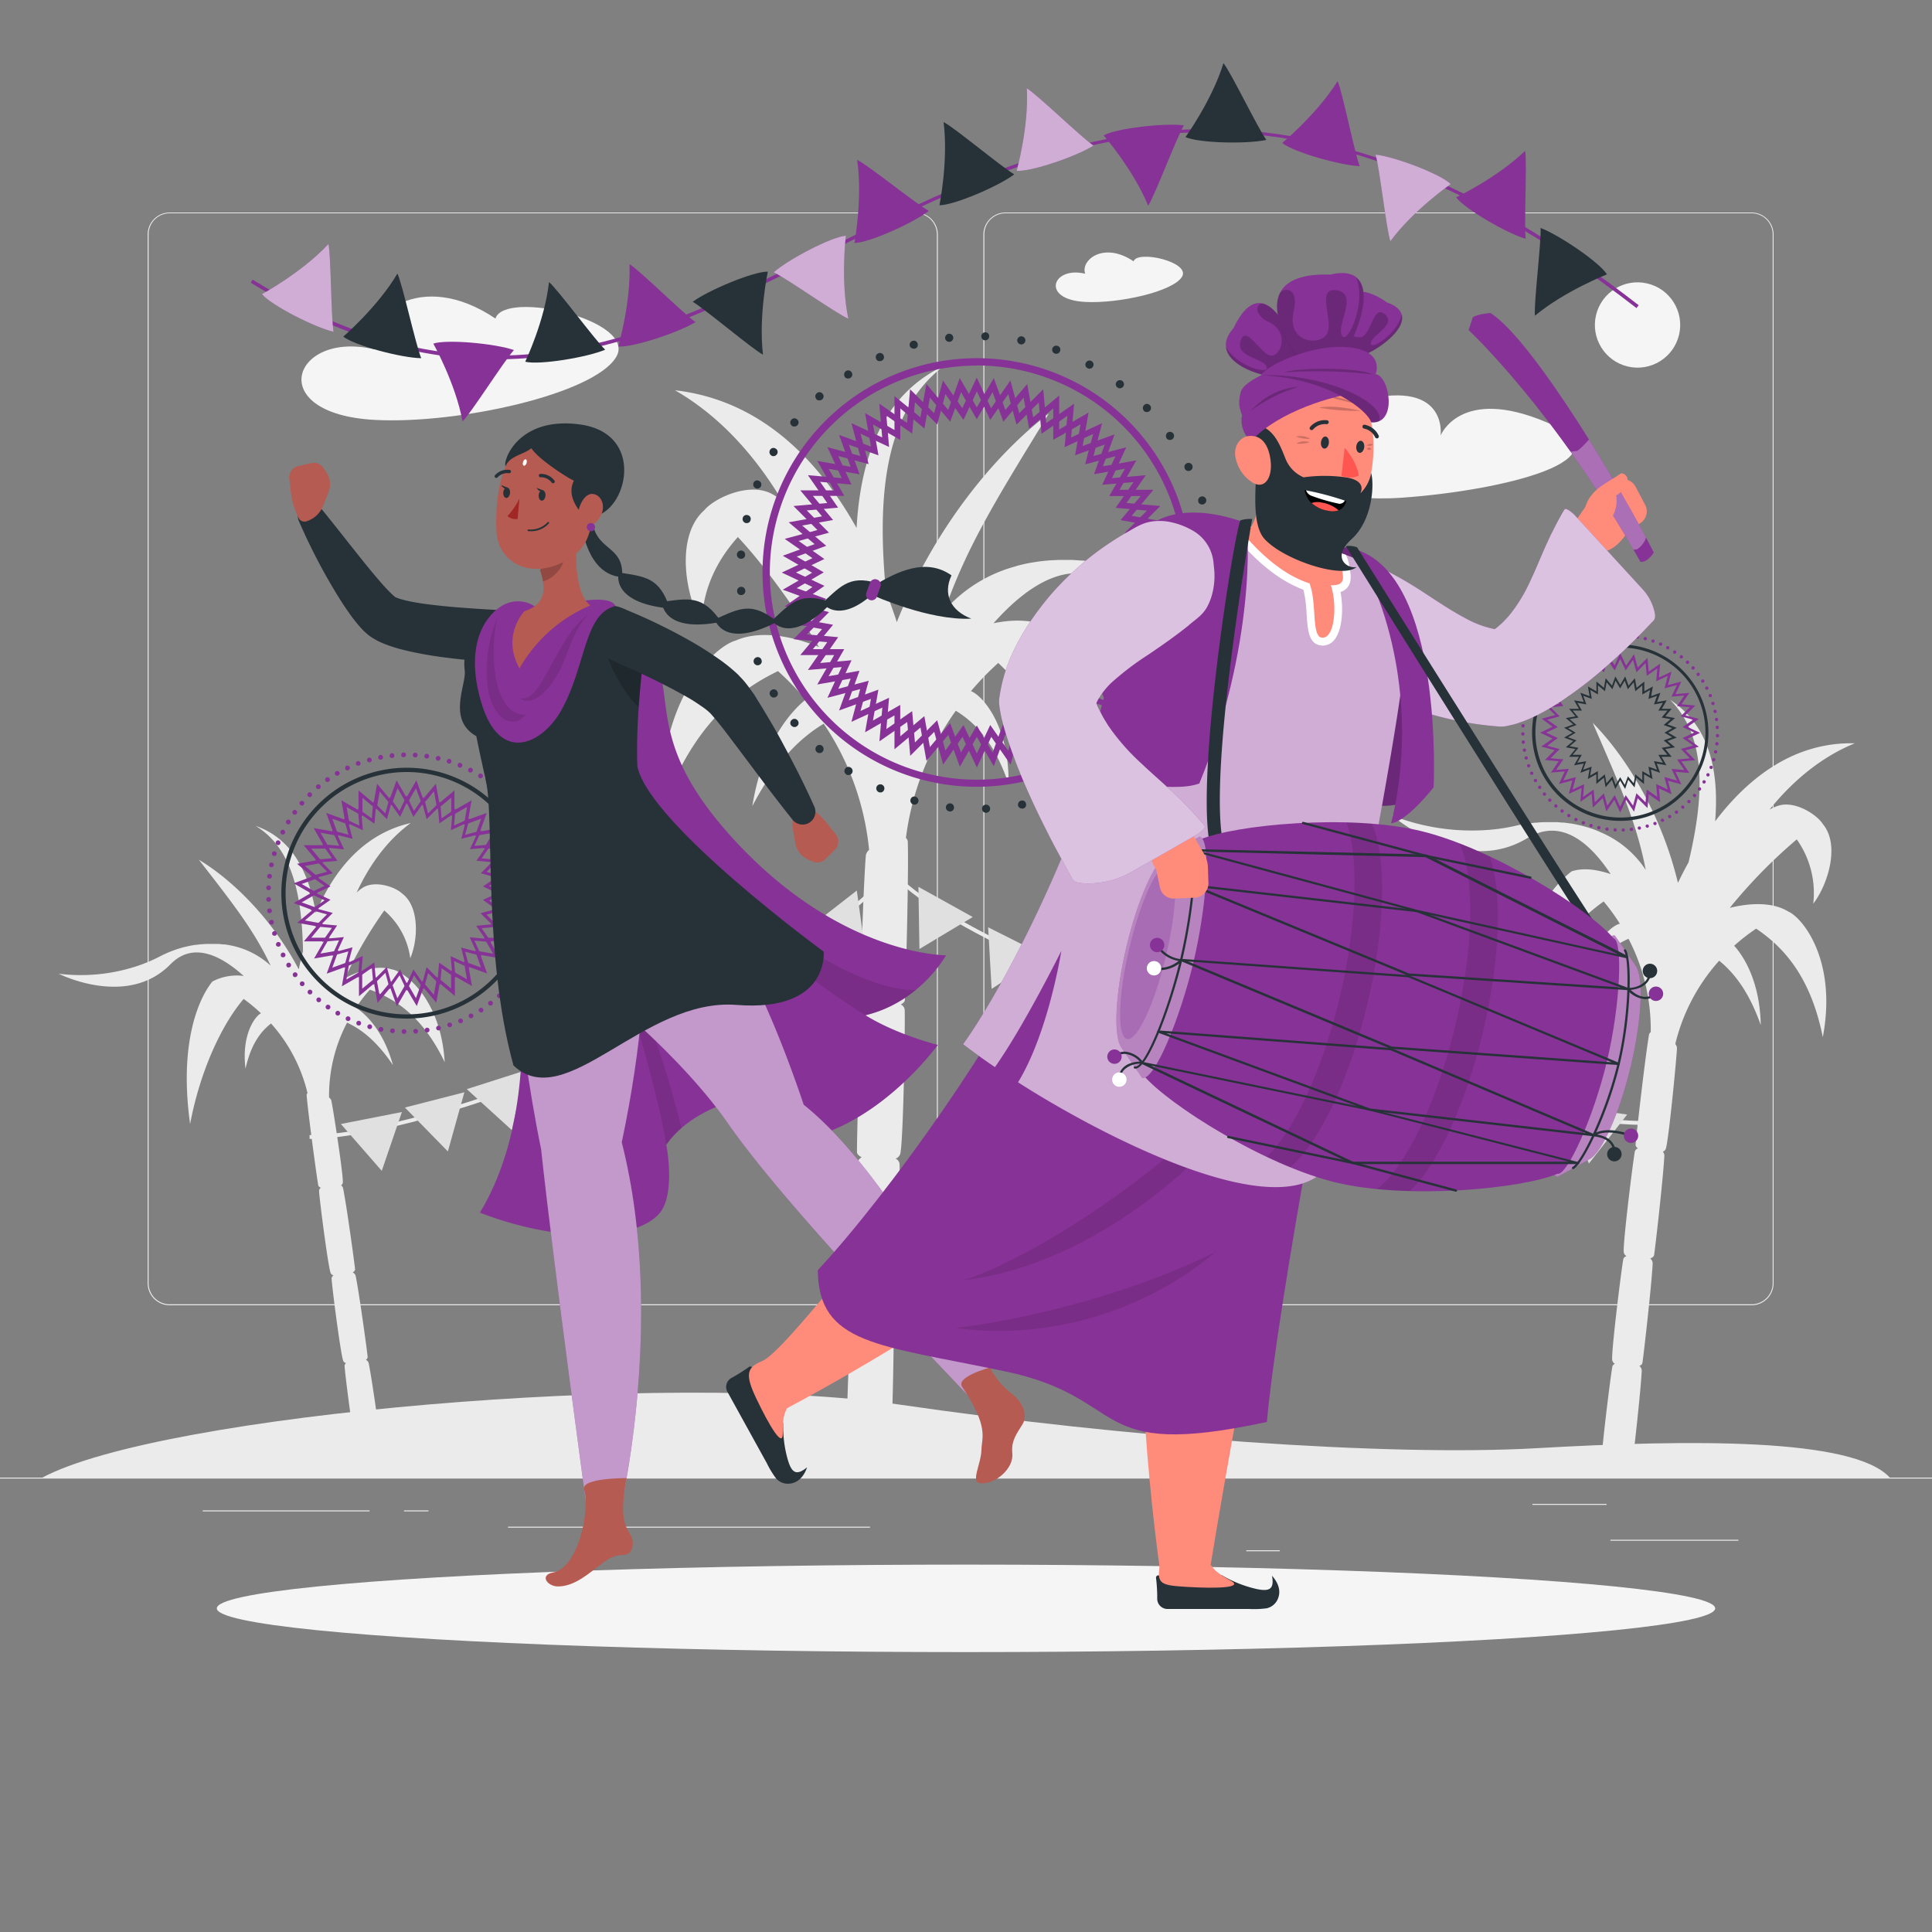 <svg xmlns="http://www.w3.org/2000/svg" viewBox="0 0 500 500"><rect x="0" y="0" width="500" height="500" fill="#808080" stroke="none"/><g id="freepik--background-complete--inject-786"><rect y="382.4" width="500" height="0.25" style="fill:#ebebeb"></rect><rect x="416.78" y="398.49" width="33.12" height="0.25" style="fill:#ebebeb"></rect><rect x="322.53" y="401.21" width="8.69" height="0.25" style="fill:#ebebeb"></rect><rect x="396.59" y="389.21" width="19.19" height="0.25" style="fill:#ebebeb"></rect><rect x="52.46" y="390.89" width="43.19" height="0.25" style="fill:#ebebeb"></rect><rect x="104.56" y="390.89" width="6.33" height="0.25" style="fill:#ebebeb"></rect><rect x="131.47" y="395.11" width="93.68" height="0.25" style="fill:#ebebeb"></rect><path d="M237,337.8H43.91a5.71,5.71,0,0,1-5.7-5.71V60.66A5.71,5.71,0,0,1,43.91,55H237a5.71,5.71,0,0,1,5.71,5.71V332.09A5.71,5.71,0,0,1,237,337.8ZM43.91,55.2a5.46,5.46,0,0,0-5.45,5.46V332.09a5.46,5.46,0,0,0,5.45,5.46H237a5.47,5.47,0,0,0,5.46-5.46V60.66A5.47,5.47,0,0,0,237,55.2Z" style="fill:#ebebeb"></path><path d="M453.31,337.8H260.21a5.72,5.72,0,0,1-5.71-5.71V60.66A5.72,5.72,0,0,1,260.21,55h193.1A5.71,5.71,0,0,1,459,60.66V332.09A5.71,5.71,0,0,1,453.31,337.8ZM260.21,55.2a5.47,5.47,0,0,0-5.46,5.46V332.09a5.47,5.47,0,0,0,5.46,5.46h193.1a5.47,5.47,0,0,0,5.46-5.46V60.66a5.47,5.47,0,0,0-5.46-5.46Z" style="fill:#ebebeb"></path><path d="M471.74,268.42c3.78-19.86-5.26-30.92-8.89-32.49a1.38,1.38,0,0,0-.24-.14c-4.86-2.86-11.72-1.65-14.95-.83A134.44,134.44,0,0,1,465,217.23a24,24,0,0,1,4.27,16.65c3.9-5.11,6.94-15.32,2.48-20.61-1.47-2.39-7.13-6.13-11.5-4.76a12.71,12.71,0,0,0-2.29,1c7.1-8.77,14.8-14.21,22.07-17.14-15.52-.41-27.48,8.73-36.15,20.18,1-12.4-1.1-24.51-11.65-31.43,10.06,10.13,8.48,26.39,4.76,42.07-1,1.77-1.89,3.54-2.74,5.29-4-16.71-12.71-31.94-22.07-41.43,7.07,16.24,11.39,25.91,13.74,38.1a26.13,26.13,0,0,0-11.84-9.83l.08,0-.78-.32-.41-.17c-.49-.18-1-.36-1.49-.52l-.37-.12-1.17-.34-.51-.13c-.37-.1-.74-.18-1.11-.26l-.48-.11-1.36-.25-.21,0c-.54-.09-1.08-.16-1.63-.22l-.28,0c-.45,0-.89-.08-1.34-.11l-.41,0c-.43,0-.86,0-1.29,0H401c-1.09,0-2.19,0-3.27.13l-.2,0c-.47,0-.93.1-1.39.16l-.33,0c-.44.06-.89.14-1.33.22l-.25,0c-.52.1-1.05.21-1.56.33a48.82,48.82,0,0,1-8.45,1.23,56.84,56.84,0,0,1-23.94-3.78h0s18.29,16,35,5.84l.32-.18.33-.19.45-.23c8.17-4.11,15.22,2,20.46,9.91-3-1-6.54-1.73-9.79-.81l-.27.07c-6.24,4.75-15.21,17.37-17.94,42,7.17-15.4,17.37-28,26.19-34.17a51.25,51.25,0,0,1,4.19,5.76c-2,.4-7.71,4.92-9.13,15.79,3.62-7.2,7.65-10.3,11.37-11.89a50.83,50.83,0,0,1,5.75,24.15,1,1,0,0,0-.45.72c-.95,5.39-3.38,26.68-3.47,28.44,0,.33.22.64.62.93a1.19,1.19,0,0,0-.8.74c-.38,1.74-3.17,24-2.88,26.18a1.43,1.43,0,0,0,.7.95c-.44.19-.75.44-.81.76-.38,1.73-3.17,24-2.88,26.18a1.43,1.43,0,0,0,.69.94,1.12,1.12,0,0,0-.64.67c-.38,1.73-3.17,24-2.88,26.18s7.51,2.48,7.81.75,2.4-20.29,2.66-25.76a1.57,1.57,0,0,0-.61-1.29c.43-.18.72-.42.78-.74.29-1.73,2.4-20.29,2.66-25.76a1.6,1.6,0,0,0-.64-1.31c.54-.19.91-.45,1-.82.29-1.73,2.4-20.28,2.66-25.76a1.44,1.44,0,0,0-.4-1.05,1.35,1.35,0,0,0,.76-.7c.75-2,2.9-24.4,2.91-26.17a1.77,1.77,0,0,0-.44-1,49.63,49.63,0,0,1,11.36-21.56c3.86,3.13,7.71,8,10.76,16.65-.19-10.62-4-17.36-6.88-20.52a51.23,51.23,0,0,1,5.69-4.43C461.54,245.09,468.6,252.69,471.74,268.42Z" style="fill:#ebebeb"></path><path d="M115.09,274.89c-1-16.5-10.41-23.44-13.61-24l-.22-.06c-4.42-1.28-9.62,1.06-12,2.36a110.17,110.17,0,0,1,10.19-17.56A19.68,19.68,0,0,1,106.18,248c2.06-4.83,2.41-13.53-2.2-16.82-1.65-1.61-6.88-3.43-10.07-1.46A10.62,10.62,0,0,0,92.3,231c3.86-8.39,8.87-14.25,14-18-12.38,2.81-20,12.47-24.57,23.29-1.71-10-5.82-19.2-15.58-22.55,10,6,12,19.2,12.27,32.37-.42,1.6-.79,3.19-1.1,4.76-6.56-12.44-16.53-22.75-25.86-28.38,8.88,11.44,14.26,18.23,18.58,27.41a21.41,21.41,0,0,0-11.36-5.4h.06l-.68-.09-.36,0q-.65-.08-1.29-.12h-.31l-1,0H54.7l-.93,0h-.41l-1.12.08h-.18l-1.33.16-.23,0-1.08.19-.33.06-1,.23-.27.06c-.87.22-1.73.47-2.57.77l-.15.05-1.07.41-.25.1c-.34.14-.68.28-1,.44l-.19.08c-.4.19-.79.38-1.17.58a40.69,40.69,0,0,1-6.45,2.68A46.52,46.52,0,0,1,15.19,252h0s17.72,9,28.91-2.44l.22-.21.22-.22.31-.27c5.65-4.91,12.48-1.46,18.22,3.72a13.53,13.53,0,0,0-7.92,1.34.75.75,0,0,0-.2.11c-4,5-8.55,16.84-5.75,36.86,2.57-13.65,8.12-25.66,13.86-32.37a44.3,44.3,0,0,1,4.48,3.72c-1.48.72-5.11,5.46-4,14.36,1.41-6.44,4-9.71,6.61-11.72a41.41,41.41,0,0,1,9.43,18,.83.83,0,0,0-.21.66c.34,4.47,2.71,21.83,3,23.24.06.26.31.46.68.61a1,1,0,0,0-.48.75c0,1.45,2.34,19.68,3,21.33a1.18,1.18,0,0,0,.75.61,1,1,0,0,0-.5.76c0,1.46,2.34,19.68,3,21.33a1.16,1.16,0,0,0,.74.61.89.89,0,0,0-.38.66c0,1.45,2.34,19.68,3,21.33s6.45.45,6.34-1-2.19-16.56-3.1-20.95a1.25,1.25,0,0,0-.74-.89.93.93,0,0,0,.47-.75c-.12-1.43-2.19-16.56-3.1-20.95a1.26,1.26,0,0,0-.77-.91c.39-.26.63-.54.61-.84-.12-1.43-2.19-16.56-3.1-20.95a1.18,1.18,0,0,0-.52-.76,1.06,1.06,0,0,0,.45-.71c.19-1.76-2.62-19.91-3-21.33a1.47,1.47,0,0,0-.56-.69,40.68,40.68,0,0,1,4.66-19.38c3.69,1.7,7.73,4.81,11.88,11-2.29-8.38-6.65-13-9.59-14.87a42.28,42.28,0,0,1,3.61-4.66C102.29,258.46,109.42,263.06,115.09,274.89Z" style="fill:#ebebeb"></path><path d="M171.35,209.85c-1.37-28.76,13.57-42.56,19-44.06l.37-.15c7.41-3.06,16.85,0,21.24,1.81-6.89-11.18-14.73-21.8-21-28.46-4.33,4.79-9.24,12.45-9.32,22.63-4.5-8-6.75-23,.6-29.55,2.55-3.09,11.27-7.24,17.16-4.43a17.4,17.4,0,0,1,3,1.92c-8.26-13.79-18-23-27.72-28.56,22,2.51,37,17.77,47,35.64,1-17.68,6.42-34.34,22.67-42-16.19,12.28-17.2,35.53-15.08,58.37,1,2.69,2,5.38,2.82,8,9-22.78,24.28-42.53,39.36-54-13.19,21.51-21.21,34.29-27,51a37.31,37.31,0,0,1,18.65-11.51l-.11,0c.38-.11.78-.2,1.16-.3l.62-.15c.73-.17,1.46-.32,2.2-.45l.54-.08c.58-.1,1.15-.18,1.73-.26l.75-.08c.53-.06,1.07-.11,1.6-.15l.71-.05c.65,0,1.31-.07,2-.08h.31c.78,0,1.56,0,2.34,0l.39,0,1.92.12.58.05c.61,0,1.22.12,1.83.19l.47.06q2.32.32,4.59.84l.28.07c.65.15,1.3.32,1.94.49l.44.13c.62.18,1.23.37,1.84.57l.34.11c.72.24,1.44.5,2.14.77a69.89,69.89,0,0,0,11.67,3.42,81,81,0,0,0,34.52-.56h0s-29,19-50.52,1.28l-.41-.32-.43-.33-.58-.42c-10.72-7.42-21.88-.15-30.83,9.92,4.38-.89,9.56-1.14,14,.8a2,2,0,0,1,.36.16c7.86,7.93,18,27.52,17,62.72-7-23.14-18.94-42.89-30.15-53.4a75.66,75.66,0,0,0-7.05,7.29c2.7,1,9.89,8.48,9.74,24.08-3.67-10.87-8.75-16-13.67-19a72.32,72.32,0,0,0-12.91,32.92,1.43,1.43,0,0,1,.49,1.11c.26,7.8-.54,38.3-.76,40.8,0,.47-.44.87-1.06,1.18a1.8,1.8,0,0,1,1,1.22c.18,2.52-.31,34.51-1.15,37.49a2,2,0,0,1-1.18,1.2,1.73,1.73,0,0,1,1,1.23c.19,2.52-.3,34.51-1.14,37.5a2,2,0,0,1-1.17,1.18,1.59,1.59,0,0,1,.78,1.08c.19,2.52-.31,34.51-1.14,37.49s-11.1,2-11.17-.49.65-29.09,1.37-36.86a2.23,2.23,0,0,1,1.11-1.69,1.59,1.59,0,0,1-.94-1.21c-.07-2.5.64-29.08,1.37-36.86A2.22,2.22,0,0,1,223,299.5c-.72-.37-1.2-.82-1.21-1.34-.07-2.5.64-29.09,1.37-36.86a2.08,2.08,0,0,1,.77-1.41,1.88,1.88,0,0,1-.93-1.13c-.65-3,.76-35,1.1-37.5a2.51,2.51,0,0,1,.82-1.31,70.59,70.59,0,0,0-11.74-32.65c-6.06,3.63-12.47,9.78-18.48,21.33,2.38-14.94,9-23.7,13.78-27.56a72.24,72.24,0,0,0-7.14-7.39C190.38,179,178.91,188.3,171.35,209.85Z" style="fill:#ebebeb"></path><path d="M397.9,374.78C359,377,291.67,372.11,232.33,363.44s-190.66,2.45-221.44,19H489.11C479.78,372,436.78,372.56,397.9,374.78Z" style="fill:#ebebeb"></path><path d="M80.24,294.75h-.12v-1h.11c28.62,0,116-31.61,150.14-68.48l.37-.4.37.4c24.42,26.85,150.58,65.56,197.74,64.9l0,1c-23.26.3-64.89-8.27-108.64-22.41-44.66-14.43-78-30.25-89.49-42.42C196.17,263.21,108.9,294.75,80.24,294.75Z" style="fill:#ebebeb"></path><polygon points="223.96 246.4 221.74 230.47 209.05 240.35 223.96 246.4" style="fill:#e0e0e0"></polygon><polygon points="209.35 255.84 208.07 240 194.99 249.03 209.35 255.84" style="fill:#e0e0e0"></polygon><polygon points="194.72 264.51 194.36 248.76 180.9 256.95 194.72 264.51" style="fill:#e0e0e0"></polygon><polygon points="179.68 272.47 180.25 256.8 166.4 264.14 179.68 272.47" style="fill:#e0e0e0"></polygon><polygon points="164.26 279.75 165.76 264.17 151.52 270.67 164.26 279.75" style="fill:#e0e0e0"></polygon><polygon points="148.55 286.4 150.97 270.91 136.35 276.56 148.55 286.4" style="fill:#e0e0e0"></polygon><polygon points="132.46 292.47 135.81 277.07 120.8 281.87 132.46 292.47" style="fill:#e0e0e0"></polygon><polygon points="115.91 297.99 120.18 282.68 104.79 286.63 115.91 297.99" style="fill:#e0e0e0"></polygon><polygon points="98.8 303.01 104.01 287.79 88.22 290.89 98.8 303.01" style="fill:#e0e0e0"></polygon><polygon points="237.95 245.6 237.68 229.51 251.74 237.32 237.95 245.6" style="fill:#e0e0e0"></polygon><polygon points="256.63 255.93 255.73 239.98 270 247.17 256.63 255.93" style="fill:#e0e0e0"></polygon><polygon points="275.14 264.73 273.59 248.91 288.07 255.48 275.14 264.73" style="fill:#e0e0e0"></polygon><polygon points="293.6 272.21 291.41 256.51 306.1 262.47 293.6 272.21" style="fill:#e0e0e0"></polygon><polygon points="312.16 278.57 309.33 263.01 324.22 268.34 312.16 278.57" style="fill:#e0e0e0"></polygon><polygon points="330.95 284.04 327.48 268.61 342.58 273.32 330.95 284.04" style="fill:#e0e0e0"></polygon><polygon points="350.11 288.81 346 273.51 361.31 277.61 350.11 288.81" style="fill:#e0e0e0"></polygon><polygon points="369.78 293.11 365.03 277.94 380.55 281.41 369.78 293.11" style="fill:#e0e0e0"></polygon><polygon points="390.1 297.14 384.71 282.1 400.44 284.95 390.1 297.14" style="fill:#e0e0e0"></polygon><polygon points="411.21 301.12 405.18 286.2 421.11 288.44 411.21 301.12" style="fill:#e0e0e0"></polygon><path d="M97,108.67c21.56,1.15,56.66-6.67,62.44-16.23s-28.89-17.55-31.22-10c-19.44-13.11-34.33-.66-31.22,8C75.85,85.33,67.85,107.11,97,108.67Z" style="fill:#f5f5f5"></path><path d="M280.84,78.14c8.66.47,22.74-2.67,25.06-6.51s-11.59-7-12.53-4c-7.8-5.26-13.78-.27-12.53,3.21C272.37,68.78,269.16,77.52,280.84,78.14Z" style="fill:#f5f5f5"></path><path d="M362.86,128.8c26.45-1.86,59.64-10.06,37.34-19.53s-27.37,3.44-27.37,3.44,2.16-15.53-22.11-8.61S329.19,131.16,362.86,128.8Z" style="fill:#f5f5f5"></path><circle cx="423.81" cy="84.12" r="11.04" transform="translate(244.57 477.26) rotate(-76.72)" style="fill:#f5f5f5"></circle></g><g id="freepik--Shadow--inject-786"><ellipse id="freepik--path--inject-786" cx="250" cy="416.24" rx="193.89" ry="11.32" style="fill:#f5f5f5"></ellipse></g><g id="freepik--Decoration--inject-786"><path d="M252.81,203.62a55.46,55.46,0,1,1,55.45-55.46A55.52,55.52,0,0,1,252.81,203.62Zm0-109a53.58,53.58,0,1,0,53.58,53.58A53.64,53.64,0,0,0,252.81,94.58Z" style="fill:#873296"></path><path d="M252.81,198.63l-3.73-7.94-5,7.18-2.3-8.47-6.21,6.2-.78-8.74-7.2,5,.76-8.74-8,3.69,2.26-8.47-8.47,2.25,3.68-7.95-8.73.75,5-7.19-8.74-.78,6.2-6.21-8.47-2.3,7.18-5-7.94-3.73,7.94-3.72-7.18-5,8.47-2.29-6.2-6.21,8.74-.78-5-7.2,8.74.76-3.69-8,8.47,2.26-2.25-8.48,7.95,3.69-.75-8.74,7.19,5,.78-8.73,6.21,6.19,2.3-8.46,5,7.18,3.73-7.94,3.72,7.94,5-7.18,2.29,8.46,6.21-6.19.78,8.74,7.2-5-.76,8.73,8-3.68L283,118l8.48-2.26-3.69,8,8.74-.76-5,7.2,8.74.78-6.19,6.21,8.46,2.29-7.18,5,7.94,3.72-7.94,3.73,7.18,5-8.46,2.3,6.19,6.21-8.74.78,5,7.2-8.73-.76,3.68,7.95L283,178.35l2.26,8.47-8-3.68.76,8.73-7.2-5-.78,8.74-6.21-6.2-2.29,8.47-5-7.18Zm-3.46-11,3.46,7.37,3.46-7.37,4.67,6.67,2.13-7.86,5.76,5.75.72-8.11,6.67,4.65-.7-8.1,7.39,3.42-2.1-7.87,7.87,2.1-3.42-7.39,8.1.7-4.64-6.67,8.1-.73-5.74-5.76,7.85-2.12-6.66-4.68,7.37-3.46-7.37-3.46,6.66-4.67-7.85-2.13,5.74-5.76-8.1-.72,4.65-6.67-8.11.7,3.42-7.39-7.86,2.1,2.09-7.87-7.38,3.42.7-8.11-6.68,4.65-.72-8.1-5.76,5.74L260.94,102l-4.67,6.66-3.46-7.37-3.46,7.37L244.68,102l-2.13,7.85-5.76-5.74-.72,8.1-6.68-4.65.7,8.11-7.38-3.42,2.09,7.86-7.86-2.09,3.42,7.38-8.11-.7,4.65,6.68-8.11.72,5.75,5.76L206.68,140l6.67,4.67L206,148.16l7.37,3.46-6.67,4.67,7.86,2.13-5.75,5.76,8.11.72-4.65,6.68,8.1-.7-3.42,7.38,7.87-2.09L222.7,184l7.39-3.42-.7,8.11,6.67-4.65.73,8.11,5.76-5.75,2.12,7.86Z" style="fill:#873296"></path><path d="M248.41,198.44l-3-8.24-5.64,6.72-1.55-8.64-6.73,5.63v-8.77l-7.61,4.37,1.52-8.64-8.25,3,3-8.25-8.64,1.52,4.37-7.61-8.77,0,5.63-6.72-8.64-1.55,6.71-5.64-8.23-3,7.59-4.4-7.59-4.4,8.24-3-6.72-5.65,8.64-1.54-5.63-6.73h8.77l-4.37-7.61,8.64,1.52-3-8.25,8.25,3-1.52-8.64,7.61,4.36,0-8.77L238.2,108l1.55-8.63,5.64,6.71,3-8.23,4.4,7.59,4.4-7.59,3,8.23,5.65-6.71,1.54,8.63,6.73-5.63v8.78l7.61-4.37-1.52,8.64,8.25-3-3,8.25,8.64-1.52-4.36,7.61h8.77l-5.63,6.73,8.63,1.55-6.71,5.64,8.23,3-7.59,4.39,7.59,4.4-8.23,3,6.71,5.64-8.63,1.55,5.63,6.73h-8.78l4.37,7.61-8.64-1.52,3,8.25-8.25-3,1.52,8.64-7.61-4.37v8.77l-6.73-5.63-1.55,8.64-5.64-6.71-3,8.23-4.4-7.59Zm4.39-10.67,4.09,7,2.8-7.64,5.24,6.23,1.43-8,6.24,5.22v-8.13l7.06,4.05-1.41-8,7.66,2.77-2.76-7.66,8,1.41L287.12,168h8.14L290,161.72l8-1.44-6.23-5.23,7.64-2.8-7-4.09,7-4.08-7.64-2.8,6.23-5.24-8-1.43,5.22-6.24h-8.14l4.05-7.06-8,1.41,2.76-7.66-7.66,2.76,1.41-8-7.06,4v-8.14l-6.24,5.22-1.43-8-5.24,6.23-2.8-7.64-4.08,7-4.08-7-2.8,7.64-5.24-6.23-1.44,8L233,105.71v8.14l-7.06-4,1.41,8-7.66-2.76,2.77,7.66-8-1.41,4.05,7-8.13,0,5.22,6.24-8,1.43,6.23,5.24-7.64,2.8,7,4.08-7,4.08,7.64,2.8-6.23,5.24,8,1.44L210.36,168h8.13L214.44,175l8-1.41-2.77,7.66,7.66-2.77-1.41,8,7.06-4.05v8.13l6.24-5.22,1.44,8,5.23-6.23,2.8,7.64Z" style="fill:#873296"></path><path d="M254.16,209.34a1,1,0,0,1,1-1.09h0a1.05,1.05,0,0,1,1.09,1h0a1.05,1.05,0,0,1-1,1.09h0A1,1,0,0,1,254.16,209.34Zm-8.43.66h0a1.05,1.05,0,0,1-.93-1.16h0a1.06,1.06,0,0,1,1.17-.93h0a1.05,1.05,0,0,1,.92,1.16h0a1,1,0,0,1-1,.94h-.12Zm17.74-1.57a1.05,1.05,0,0,1,.84-1.23h0a1,1,0,0,1,1.23.83h0a1,1,0,0,1-.83,1.23h0a.71.71,0,0,1-.2,0h0A1.06,1.06,0,0,1,263.47,208.43Zm-27.09-.22a1.07,1.07,0,0,1-.74-1.3h0a1,1,0,0,1,1.29-.73h0a1.05,1.05,0,0,1,.74,1.29h0a1,1,0,0,1-1,.77h0Zm36.16-2.11a1.05,1.05,0,0,1,.64-1.34h0a1,1,0,0,1,1.34.63h0a1,1,0,0,1-.63,1.35h0a1.12,1.12,0,0,1-.35.06h0A1.06,1.06,0,0,1,272.54,206.1ZM227.4,205a1.07,1.07,0,0,1-.53-1.4h0a1.06,1.06,0,0,1,1.39-.53h0a1.05,1.05,0,0,1,.53,1.39h0a1,1,0,0,1-1,.63h0A1.11,1.11,0,0,1,227.4,205Zm53.75-2.59a1,1,0,0,1,.41-1.42h0a1,1,0,0,1,1.42.42h0a1,1,0,0,1-.42,1.42h0a1,1,0,0,1-.5.13h0A1,1,0,0,1,281.15,202.41Zm-62.12-2h0a1,1,0,0,1-.31-1.45h0a1,1,0,0,1,1.45-.31h0a1.05,1.05,0,0,1,.32,1.45h0a1.06,1.06,0,0,1-.89.48h0A1.1,1.1,0,0,1,219,200.45Zm70-3a1.06,1.06,0,0,1,.2-1.48h0a1.05,1.05,0,0,1,1.47.2h0a1.05,1.05,0,0,1-.19,1.48h0a1.09,1.09,0,0,1-.64.21h0A1.06,1.06,0,0,1,289.08,197.45Zm-77.63-2.78a1,1,0,0,1-.08-1.48h0a1,1,0,0,1,1.48-.09h0a1.06,1.06,0,0,1,.09,1.49h0a1.07,1.07,0,0,1-.79.35h0A1,1,0,0,1,211.45,194.67Zm84.72-3.33a1.06,1.06,0,0,1,0-1.49h0a1,1,0,0,1,1.48,0h0a1.06,1.06,0,0,1,0,1.49h0a1.05,1.05,0,0,1-.76.32h0A1.09,1.09,0,0,1,296.17,191.34Zm-91.33-3.52a1,1,0,0,1,.14-1.48h0a1,1,0,0,1,1.48.14h0a1,1,0,0,1-.14,1.48h0a1,1,0,0,1-.67.24h0A1.06,1.06,0,0,1,204.84,187.82Zm97.42-3.61a1,1,0,0,1-.26-1.46h0a1.06,1.06,0,0,1,1.47-.26h0a1.06,1.06,0,0,1,.25,1.47h0a1,1,0,0,1-.86.45h0A1,1,0,0,1,302.26,184.21ZM199.35,180a1,1,0,0,1,.36-1.44h0a1,1,0,0,1,1.44.37h0a1,1,0,0,1-.36,1.44h0a1.08,1.08,0,0,1-.54.15h0A1,1,0,0,1,199.35,180Zm107.84-3.79a1.05,1.05,0,0,1-.48-1.41h0a1.05,1.05,0,0,1,1.41-.48h0a1.05,1.05,0,0,1,.48,1.41h0a1.07,1.07,0,0,1-.94.59h0A1.12,1.12,0,0,1,307.19,176.25ZM195.1,171.52a1.07,1.07,0,0,1,.58-1.37h0a1,1,0,0,1,1.37.58h0a1,1,0,0,1-.58,1.37h0a1,1,0,0,1-.39.08h0A1.06,1.06,0,0,1,195.1,171.52Zm115.74-3.9a1,1,0,0,1-.68-1.32h0a1.06,1.06,0,0,1,1.32-.69h0a1.05,1.05,0,0,1,.68,1.32h0a1.06,1.06,0,0,1-1,.74h0A1.19,1.19,0,0,1,310.84,167.62Zm-118.62-5.17h0a1.05,1.05,0,0,1,.78-1.26h0a1.06,1.06,0,0,1,1.27.78h0a1.06,1.06,0,0,1-.79,1.27h0a1,1,0,0,1-.24,0h0A1.06,1.06,0,0,1,192.22,162.45Zm120.9-3.91a1.07,1.07,0,0,1-.88-1.2h0a1.05,1.05,0,0,1,1.2-.88h0a1,1,0,0,1,.88,1.2h0a1.05,1.05,0,0,1-1,.89h-.16ZM190.76,153a1.06,1.06,0,0,1,1-1.13h0a1.06,1.06,0,0,1,1.13,1h0a1.05,1.05,0,0,1-1,1.13h-.08A1,1,0,0,1,190.76,153Zm122.18-4.87v-.1h0V148h0A1.06,1.06,0,0,1,314,146.9h0a1,1,0,0,1,1.05,1h0v.1h0v.11h0a1.06,1.06,0,0,1-1.05,1.06h0A1.06,1.06,0,0,1,312.94,148.16Zm-121.23-3.52a1.06,1.06,0,0,1-1-1.13h0a1.06,1.06,0,0,1,1.13-1h0a1.05,1.05,0,0,1,1,1.13h0a1,1,0,0,1-1.05,1h-.08Zm120.5-5.86h0a1.05,1.05,0,0,1,.88-1.2h0a1.05,1.05,0,0,1,1.2.88h0a1.05,1.05,0,0,1-.88,1.2h-.16A1.05,1.05,0,0,1,312.21,138.78ZM193,135.36a1.05,1.05,0,0,1-.79-1.26h0a1,1,0,0,1,1.26-.79h0a1,1,0,0,1,.79,1.26h0a1,1,0,0,1-1,.81h0A.9.9,0,0,1,193,135.36Zm117.13-5.53a1.06,1.06,0,0,1,.68-1.32h0a1.05,1.05,0,0,1,1.33.68h0a1.06,1.06,0,0,1-.68,1.32h0a1.26,1.26,0,0,1-.33.05h0A1.06,1.06,0,0,1,310.09,129.83Zm-114.48-3.46A1.06,1.06,0,0,1,195,125h0a1,1,0,0,1,1.37-.58h0a1.06,1.06,0,0,1,.59,1.37h0a1.05,1.05,0,0,1-1,.67h0A1.36,1.36,0,0,1,195.61,126.37Zm111-5.06h0a1,1,0,0,1,.47-1.41h0a1.06,1.06,0,0,1,1.42.47h0a1.06,1.06,0,0,1-.48,1.41h0a1.12,1.12,0,0,1-.47.11h0A1.06,1.06,0,0,1,306.62,121.31Zm-107-3.41a1.06,1.06,0,0,1-.37-1.44h0a1,1,0,0,1,1.44-.37h0a1,1,0,0,1,.37,1.44h0a1.07,1.07,0,0,1-.9.52h0A1,1,0,0,1,199.61,117.9Zm102.28-4.48a1.06,1.06,0,0,1,.25-1.47h0a1.06,1.06,0,0,1,1.47.25h0a1.06,1.06,0,0,1-.25,1.47h0a1.07,1.07,0,0,1-.61.19h0A1.05,1.05,0,0,1,301.89,113.42Zm-97-3.28a1,1,0,0,1-.15-1.48h0a1,1,0,0,1,1.48-.14h0a1,1,0,0,1,.15,1.48h0a1.06,1.06,0,0,1-.81.38h0A1,1,0,0,1,204.86,110.14Zm91.15-3.8a1.06,1.06,0,0,1,0-1.49h0a1,1,0,0,1,1.48,0h0a1,1,0,0,1,0,1.48h0a1.06,1.06,0,0,1-.73.3h0A1.07,1.07,0,0,1,296,106.34Zm-84.79-3.07a1,1,0,0,1,.09-1.49h0a1,1,0,0,1,1.48.09h0a1,1,0,0,1-.08,1.48h0a1,1,0,0,1-.7.27h0A1.07,1.07,0,0,1,211.22,103.27Zm77.91-3a1,1,0,0,1-.21-1.47h0a1.06,1.06,0,0,1,1.48-.2h0a1.05,1.05,0,0,1,.2,1.47h0a1.07,1.07,0,0,1-.84.42h0A1,1,0,0,1,289.13,100.23Zm-70.57-2.78a1.06,1.06,0,0,1,.3-1.46h0a1.05,1.05,0,0,1,1.46.31h0a1,1,0,0,1-.31,1.45h0a1,1,0,0,1-.57.17h0A1,1,0,0,1,218.56,97.45Zm62.83-2.21a1,1,0,0,1-.42-1.42h0a1.05,1.05,0,0,1,1.42-.43h0a1.05,1.05,0,0,1,.42,1.43h0a1,1,0,0,1-.92.55h0A1,1,0,0,1,281.39,95.24Zm-54.7-2.43a1,1,0,0,1,.52-1.39h0a1,1,0,0,1,1.39.52h0a1,1,0,0,1-.52,1.39h0a1.11,1.11,0,0,1-.43.09h0A1,1,0,0,1,226.69,92.81ZM273,91.5a1.06,1.06,0,0,1-.64-1.35h0a1.06,1.06,0,0,1,1.35-.63h0a1,1,0,0,1,.63,1.34h0a1,1,0,0,1-1,.7h0A1.12,1.12,0,0,1,273,91.5Zm-37.55-2a1.05,1.05,0,0,1,.74-1.29h0a1,1,0,0,1,1.29.73h0a1,1,0,0,1-.73,1.29h0a1,1,0,0,1-.28,0h0A1.06,1.06,0,0,1,235.43,89.47Zm28.67-.38a1.05,1.05,0,0,1-.84-1.23h0a1.05,1.05,0,0,1,1.23-.84h0a1.05,1.05,0,0,1,.84,1.23h0a1.06,1.06,0,0,1-1,.86h0Zm-19.51-1.57a1.06,1.06,0,0,1,.92-1.17h0a1.06,1.06,0,0,1,1.17.92h0a1.06,1.06,0,0,1-.92,1.17h-.12A1.06,1.06,0,0,1,244.59,87.52Zm10.36.55a1.06,1.06,0,0,1-1-1.09h0A1.05,1.05,0,0,1,255,86h0a1,1,0,0,1,1,1.08h0a1.05,1.05,0,0,1-1.05,1h0Z" style="fill:#263238"></path><path d="M105.28,263.61a32.46,32.46,0,1,1,32.45-32.45A32.49,32.49,0,0,1,105.28,263.61Zm0-63.81a31.36,31.36,0,1,0,31.35,31.36A31.39,31.39,0,0,0,105.28,199.8Z" style="fill:#263238"></path><path d="M105.28,256.41l-1.87-4L100.89,256l-1.15-4.23-3.11,3.09-.39-4.37L92.64,253l.38-4.37-4,1.84,1.13-4.24-4.24,1.13,1.84-4-4.37.38,2.51-3.6-4.37-.39,3.1-3.11-4.24-1.15L84,233l-4-1.86,4-1.87-3.59-2.52,4.24-1.15-3.1-3.11,4.37-.38-2.51-3.61,4.37.38-1.84-4,4.24,1.13L89,211.81l4,1.84-.38-4.37,3.61,2.51.39-4.37,3.1,3.1,1.15-4.24,2.52,3.59,1.87-4,1.86,4,2.52-3.59,1.15,4.24,3.11-3.1.39,4.37,3.6-2.51-.38,4.37,4-1.84-1.13,4.24,4.24-1.13-1.84,4,4.37-.38-2.51,3.61,4.37.39-3.09,3.1,4.23,1.15-3.59,2.52,4,1.87-4,1.86,3.59,2.52-4.24,1.15,3.1,3.11-4.37.39,2.51,3.6-4.37-.38,1.84,4-4.24-1.13,1.13,4.24-4-1.84.38,4.37-3.61-2.51-.38,4.38-3.11-3.1L109.66,256l-2.52-3.59Zm-1.74-5.51,1.74,3.69L107,250.9l2.34,3.34,1.06-3.93,2.88,2.87.36-4.05,3.34,2.32-.35-4,3.7,1.71-1-3.94,3.94,1.05-1.71-3.69,4,.35-2.32-3.34,4-.37-2.87-2.88,3.93-1.06L125,232.89l3.69-1.73L125,229.42l3.34-2.33L124.43,226l2.87-2.88-4-.36,2.32-3.34-4,.35,1.71-3.7-3.94,1,1-3.94-3.69,1.72.35-4.06-3.35,2.32-.36-4.05L110.41,212l-1.06-3.93L107,211.41l-1.73-3.69-1.74,3.69-2.33-3.34L100.14,212l-2.88-2.87-.36,4.05-3.34-2.32.35,4-3.7-1.71,1.05,3.94-3.94-1,1.72,3.7L85,219.44l2.32,3.34-4,.36L86.12,226l-3.93,1.07,3.34,2.33-3.69,1.74,3.69,1.73-3.34,2.34,3.93,1.06-2.87,2.88,4,.36L85,242.88l4-.36-1.71,3.7,3.94-1.05-1.05,3.94,3.7-1.71-.36,4,3.35-2.32.36,4.05,2.88-2.87,1.07,3.93Z" style="fill:#873296"></path><path d="M102.72,260.42,101,255.63l-3.29,3.91-.9-5-3.91,3.28v-5.11l-4.43,2.54.88-5-4.8,1.73,1.74-4.8-5,.88,2.54-4.43H78.64l3.28-3.91-5-.9,3.91-3.29L76,233.71l4.41-2.56L76,228.6l4.79-1.76-3.91-3.29,5-.9-3.28-3.91h5.11l-2.54-4.43,5,.88-1.74-4.8,4.8,1.74-.88-5,4.43,2.54v-5.11l3.91,3.28.9-5,3.29,3.91,1.76-4.79,2.56,4.41,2.56-4.41,1.75,4.79,3.29-3.91.9,5,3.91-3.28v5.11l4.43-2.54-.88,5,4.8-1.74-1.73,4.8,5-.88-2.54,4.43h5.11l-3.28,3.91,5,.9-3.91,3.29,4.79,1.76-4.41,2.56,4.41,2.56-4.79,1.75,3.91,3.29-5,.9,3.28,3.92H126.8l2.54,4.43-5-.88,1.73,4.8-4.8-1.73.88,5-4.43-2.54v5.11l-3.91-3.28-.9,5-3.29-3.91-1.76,4.79L105.27,256Zm2.55-6.21,2.38,4.1,1.63-4.44,3,3.62.84-4.66,3.63,3v-4.74l4.1,2.36-.81-4.67,4.45,1.61L122.94,246l4.67.81-2.36-4.1H130l-3-3.63,4.66-.84L128,235.16l4.44-1.63-4.1-2.37,4.1-2.38L128,227.15l3.62-3.05-4.66-.83,3-3.64h-4.74l2.36-4.11-4.67.82,1.61-4.46-4.45,1.61.81-4.67-4.1,2.36v-4.74l-3.63,3-.84-4.66-3,3.63L107.65,204l-2.37,4.1L102.9,204l-1.63,4.45-3-3.63-.83,4.66-3.64-3v4.74l-4.1-2.36.82,4.67L86,211.88l1.61,4.46-4.67-.82,2.36,4.11H80.56l3,3.63-4.66.84,3.63,3.05-4.45,1.63,4.1,2.37-4.1,2.38,4.44,1.63-3.62,3.05,4.66.84-3,3.63H85.3l-2.36,4.1,4.67-.81L86,250.43l4.46-1.61-.82,4.67,4.1-2.36v4.74l3.63-3,.84,4.66,3-3.62,1.63,4.44Z" style="fill:#873296"></path><path d="M104.55,267.57h0a.61.61,0,0,1-.6-.63h0a.61.61,0,0,1,.63-.6h0a.61.61,0,0,1,.6.63h0a.61.61,0,0,1-.62.6h0Zm2.4-.64a.61.61,0,0,1,.57-.65h0a.62.62,0,0,1,.66.57h0a.63.63,0,0,1-.58.66h0A.61.61,0,0,1,107,266.93Zm-5.44.46h0a.62.62,0,0,1-.55-.68h0a.62.62,0,0,1,.68-.55h0a.62.62,0,0,1,.55.68h0a.63.63,0,0,1-.62.55h-.06Zm8.42-.72a.62.62,0,0,1,.52-.7h0a.61.61,0,0,1,.7.52h0a.61.61,0,0,1-.52.7h-.09A.61.61,0,0,1,109.93,266.67ZM98.49,267a.62.62,0,0,1-.49-.72h0a.63.63,0,0,1,.72-.49h0a.6.6,0,0,1,.49.72h0a.61.61,0,0,1-.6.5h-.12Zm14.4-.79a.62.62,0,0,1,.46-.74h0a.61.61,0,0,1,.74.46h0a.62.62,0,0,1-.46.74h-.14A.61.61,0,0,1,112.89,266.16Zm-17.37.1a.61.61,0,0,1-.42-.76h0a.61.61,0,0,1,.75-.43h0a.62.62,0,0,1,.43.76h0a.61.61,0,0,1-.59.45h0Zm20.27-.86a.62.62,0,0,1,.39-.78h0a.62.62,0,0,1,.78.39h0a.63.63,0,0,1-.4.78h0a.63.63,0,0,1-.19,0h0A.61.61,0,0,1,115.79,265.4Zm-23.17-.08a.61.61,0,0,1-.36-.79h0a.61.61,0,0,1,.79-.36h0a.61.61,0,0,1,.36.79h0a.6.6,0,0,1-.57.4h0A.57.57,0,0,1,92.62,265.32Zm26-.92a.61.61,0,0,1,.33-.8h0a.62.62,0,0,1,.81.32h0a.62.62,0,0,1-.33.81h0a.69.69,0,0,1-.24,0h0A.62.62,0,0,1,118.61,264.4Zm-28.8-.26a.62.62,0,0,1-.3-.82h0a.61.61,0,0,1,.82-.29h0a.62.62,0,0,1,.3.82h0a.63.63,0,0,1-.56.35h0A.58.58,0,0,1,89.81,264.14Zm31.53-1a.61.61,0,0,1,.26-.83h0a.61.61,0,0,1,.83.26h0a.61.61,0,0,1-.26.83h0a.58.58,0,0,1-.28.07h0A.62.62,0,0,1,121.34,263.17Zm-34.24-.44a.62.62,0,0,1-.22-.84h0a.61.61,0,0,1,.84-.23h0a.62.62,0,0,1,.23.84h0a.62.62,0,0,1-.54.31h0A.6.6,0,0,1,87.1,262.73Zm36.86-1a.62.62,0,0,1,.19-.85h0a.62.62,0,0,1,.85.19h0a.61.61,0,0,1-.19.85h0a.58.58,0,0,1-.33.1h0A.61.61,0,0,1,124,261.71Zm-39.43-.61a.62.62,0,0,1-.16-.86h0a.62.62,0,0,1,.86-.16h0a.62.62,0,0,1,.16.86h0a.64.64,0,0,1-.51.27h0A.66.66,0,0,1,84.53,261.1ZM126.45,260a.61.61,0,0,1,.12-.86h0a.62.62,0,0,1,.86.11h0a.62.62,0,0,1-.12.87h0a.63.63,0,0,1-.37.12h0A.6.6,0,0,1,126.45,260Zm-44.35-.78h0a.61.61,0,0,1-.08-.86h0a.61.61,0,0,1,.86-.08h0a.63.63,0,0,1,.09.87h0a.63.63,0,0,1-.48.23h0A.62.62,0,0,1,82.1,259.26Zm46.69-1.09a.62.62,0,0,1,0-.87h0a.62.62,0,0,1,.87,0h0a.62.62,0,0,1,0,.87h0a.61.61,0,0,1-.41.16h0A.63.63,0,0,1,128.79,258.17Zm-49-.95h0a.62.62,0,0,1,0-.87h0a.61.61,0,0,1,.87,0h0a.62.62,0,0,1,0,.87h0a.62.62,0,0,1-.44.18h0A.65.65,0,0,1,79.83,257.22ZM131,256.11a.62.62,0,0,1,0-.87h0a.62.62,0,0,1,.87,0h0a.62.62,0,0,1,0,.87h0a.61.61,0,0,1-.45.19h0A.6.6,0,0,1,131,256.11ZM77.74,255h0a.63.63,0,0,1,.06-.87h0a.62.62,0,0,1,.87.06h0a.62.62,0,0,1-.06.87h0a.63.63,0,0,1-.41.15h0A.6.6,0,0,1,77.74,255ZM133,253.87a.62.62,0,0,1-.1-.86h0a.62.62,0,0,1,.87-.1h0a.62.62,0,0,1,.1.86h0a.62.62,0,0,1-.48.23h0A.63.63,0,0,1,133,253.87Zm-57.12-1.26a.61.61,0,0,1,.14-.86h0a.61.61,0,0,1,.86.14h0a.62.62,0,0,1-.14.86h0a.62.62,0,0,1-.36.12h0A.61.61,0,0,1,75.84,252.61Zm58.93-1.13a.62.62,0,0,1-.17-.86h0a.61.61,0,0,1,.85-.17h0a.61.61,0,0,1,.17.85h0a.63.63,0,0,1-.51.27h0A.59.59,0,0,1,134.77,251.48Zm-60.62-1.4a.62.62,0,0,1,.2-.85h0a.63.63,0,0,1,.85.21h0a.61.61,0,0,1-.21.84h0a.62.62,0,0,1-.32.09h0A.6.6,0,0,1,74.15,250.08Zm62.22-1.14a.63.63,0,0,1-.25-.84h0a.62.62,0,0,1,.84-.24h0a.61.61,0,0,1,.24.84h0a.61.61,0,0,1-.54.31h0A.59.59,0,0,1,136.37,248.94Zm-63.7-1.53a.61.61,0,0,1,.28-.82h0a.6.6,0,0,1,.82.27h0a.61.61,0,0,1-.27.83h0a.67.67,0,0,1-.28.06h0A.61.61,0,0,1,72.67,247.41Zm65.08-1.13a.62.62,0,0,1-.31-.82h0a.61.61,0,0,1,.81-.31h0a.62.62,0,0,1,.31.82h0a.62.62,0,0,1-.56.37h0A.74.74,0,0,1,137.75,246.28Zm-66.32-1.65a.62.62,0,0,1,.34-.8h0a.62.62,0,0,1,.8.34h0a.63.63,0,0,1-.34.81h0a.93.93,0,0,1-.23,0h0A.61.61,0,0,1,71.43,244.63Zm67.47-1.12a.63.63,0,0,1-.38-.79h0a.63.63,0,0,1,.79-.38h0a.62.62,0,0,1,.37.79h0a.6.6,0,0,1-.58.41h0Zm-68.48-1.76a.6.6,0,0,1,.41-.76h0a.62.62,0,0,1,.77.4h0a.63.63,0,0,1-.41.77h0a.57.57,0,0,1-.18,0h0A.61.61,0,0,1,70.42,241.75Zm69.4-1.1a.62.62,0,0,1-.45-.75h0a.61.61,0,0,1,.75-.44h0a.61.61,0,0,1,.44.75h0a.61.61,0,0,1-.59.46h0A.39.39,0,0,1,139.82,240.65ZM69.66,238.8a.62.62,0,0,1,.47-.73h0a.62.62,0,0,1,.73.47h0a.61.61,0,0,1-.47.73h0l-.13,0h0A.61.61,0,0,1,69.66,238.8Zm70.83-1.07A.61.61,0,0,1,140,237h0a.61.61,0,0,1,.71-.5h0a.61.61,0,0,1,.5.71h0a.6.6,0,0,1-.6.51h-.1Zm-71.35-1.94a.62.62,0,0,1,.54-.68h0a.61.61,0,0,1,.69.53h0a.62.62,0,0,1-.54.69h-.07A.62.62,0,0,1,69.14,235.79Zm71.77-1a.6.6,0,0,1-.56-.66h0a.6.6,0,0,1,.66-.56h0a.6.6,0,0,1,.56.66h0a.61.61,0,0,1-.61.57h-.05Zm-72-2h0a.61.61,0,0,1,.59-.64h0a.62.62,0,0,1,.64.58h0a.63.63,0,0,1-.59.65h0A.62.62,0,0,1,68.89,232.76Zm71.58-1.6v-.08h0V231h0a.61.61,0,0,1,.61-.61h0a.61.61,0,0,1,.62.61h0a.22.22,0,0,1,0,.08h0a.19.19,0,0,1,0,.08h0a.61.61,0,0,1-.62.61h0A.61.61,0,0,1,140.47,231.16Zm-71-.81a.62.62,0,0,1-.59-.64h0a.62.62,0,0,1,.64-.59h0a.62.62,0,0,1,.59.64h0a.62.62,0,0,1-.62.59h0Zm70.86-2.29a.6.6,0,0,1,.56-.66h0a.62.62,0,0,1,.67.55h0a.61.61,0,0,1-.56.66H141A.62.62,0,0,1,140.33,228.06Zm-70.67-.7a.61.61,0,0,1-.53-.69h0a.6.6,0,0,1,.68-.53h0a.61.61,0,0,1,.54.68h0a.62.62,0,0,1-.61.54h-.08Zm70.3-2.22a.61.61,0,0,1,.5-.71h0a.62.62,0,0,1,.71.5h0a.61.61,0,0,1-.5.71h-.11A.61.61,0,0,1,140,225.14Zm-69.86-.75a.62.62,0,0,1-.48-.73h0a.62.62,0,0,1,.73-.47h0a.61.61,0,0,1,.48.73h0a.62.62,0,0,1-.6.49h0Zm69.23-2.13a.62.62,0,0,1,.44-.75h0a.62.62,0,0,1,.76.44h0a.62.62,0,0,1-.44.75h0a.47.47,0,0,1-.16,0h0A.63.63,0,0,1,139.33,222.26Zm-68.54-.79a.61.61,0,0,1-.42-.76h0a.61.61,0,0,1,.77-.41h0a.6.6,0,0,1,.41.76h0a.61.61,0,0,1-.59.44h0Zm67.68-2a.62.62,0,0,1,.38-.79h0a.61.61,0,0,1,.78.38h0a.6.6,0,0,1-.37.78h0a.52.52,0,0,1-.21,0h0A.62.62,0,0,1,138.47,219.45Zm-66.75-.83a.6.6,0,0,1-.35-.79h0a.61.61,0,0,1,.8-.35h0a.61.61,0,0,1,.34.8h0a.61.61,0,0,1-.57.39h0A.59.59,0,0,1,71.72,218.62Zm65.66-1.91a.61.61,0,0,1,.3-.81h0a.62.62,0,0,1,.82.31h0a.61.61,0,0,1-.31.81h0a.57.57,0,0,1-.25.06h0A.61.61,0,0,1,137.38,216.71Zm-64.5-.85a.62.62,0,0,1-.28-.82h0a.62.62,0,0,1,.83-.28h0a.62.62,0,0,1,.28.82h0a.62.62,0,0,1-.55.35h0A.55.55,0,0,1,72.88,215.86Zm63.17-1.78h0a.6.6,0,0,1,.23-.83h0a.62.62,0,0,1,.84.23h0a.61.61,0,0,1-.24.84h0a.61.61,0,0,1-.3.08h0A.64.64,0,0,1,136.05,214.08Zm-61.77-.87a.62.62,0,0,1-.21-.85h0a.62.62,0,0,1,.85-.21h0a.62.62,0,0,1,.2.85h0a.61.61,0,0,1-.52.3h0A.62.62,0,0,1,74.28,213.21Zm60.24-1.64a.6.6,0,0,1,.17-.85h0a.61.61,0,0,1,.85.16h0a.61.61,0,0,1-.17.85h0a.59.59,0,0,1-.34.1h0A.6.6,0,0,1,134.52,211.57Zm-58.63-.89a.62.62,0,0,1-.14-.86h0a.61.61,0,0,1,.86-.14h0a.61.61,0,0,1,.14.86h0a.6.6,0,0,1-.5.25h0A.61.61,0,0,1,75.89,210.68Zm56.89-1.48a.62.62,0,0,1,.09-.87h0a.62.62,0,0,1,.87.1h0a.61.61,0,0,1-.1.86h0a.62.62,0,0,1-.38.14h0A.62.62,0,0,1,132.78,209.2Zm-55.07-.91a.61.61,0,0,1-.07-.86h0a.62.62,0,0,1,.87-.07h0a.62.62,0,0,1,.07.87h0a.64.64,0,0,1-.47.21h0A.6.6,0,0,1,77.71,208.29ZM130.84,207a.62.62,0,0,1,0-.87h0a.62.62,0,0,1,.87,0h0a.62.62,0,0,1,0,.87h0a.61.61,0,0,1-.42.16h0A.61.61,0,0,1,130.84,207Zm-51.12-.9a.61.61,0,0,1,0-.87h0a.62.62,0,0,1,.87,0h0a.64.64,0,0,1,0,.88h0a.61.61,0,0,1-.43.18h0A.62.62,0,0,1,79.72,206.07Zm49-1.15a.62.62,0,0,1,0-.87h0a.62.62,0,0,1,.87-.05h0a.62.62,0,0,1,0,.87h0a.6.6,0,0,1-.46.21h0A.64.64,0,0,1,128.73,204.92ZM81.91,204a.62.62,0,0,1,.07-.87h0a.62.62,0,0,1,.87.08h0a.62.62,0,0,1-.08.87h0a.62.62,0,0,1-.39.14h0A.59.59,0,0,1,81.91,204Zm44.54-1h0a.62.62,0,0,1-.12-.86h0a.61.61,0,0,1,.86-.13h0a.61.61,0,0,1,.12.87h0a.6.6,0,0,1-.49.24h0A.63.63,0,0,1,126.45,203.05Zm-42.2-.89a.62.62,0,0,1,.16-.86h0a.61.61,0,0,1,.85.15h0a.61.61,0,0,1-.15.86h0a.63.63,0,0,1-.35.11h0A.63.63,0,0,1,84.25,202.16Zm39.78-.79a.61.61,0,0,1-.19-.85h0a.62.62,0,0,1,.85-.19h0a.62.62,0,0,1,.19.85h0a.61.61,0,0,1-.52.29h0A.56.56,0,0,1,124,201.37Zm-37.28-.87a.62.62,0,0,1,.22-.84h0a.63.63,0,0,1,.85.22h0a.61.61,0,0,1-.23.84h0a.55.55,0,0,1-.31.08h0A.61.61,0,0,1,86.75,200.5Zm34.72-.59a.61.61,0,0,1-.26-.83h0a.62.62,0,0,1,.83-.27h0a.61.61,0,0,1,.26.83h0a.61.61,0,0,1-.54.33h0A.72.72,0,0,1,121.47,199.91Zm-32.09-.85a.61.61,0,0,1,.29-.82h0a.61.61,0,0,1,.82.29h0a.62.62,0,0,1-.29.82h0a.66.66,0,0,1-.27.06h0A.6.6,0,0,1,89.38,199.06Zm29.42-.4a.62.62,0,0,1-.33-.81h0a.62.62,0,0,1,.81-.33h0a.62.62,0,0,1,.33.81h0a.63.63,0,0,1-.57.38h0A.69.69,0,0,1,118.8,198.66Zm-26.68-.82a.61.61,0,0,1,.36-.79h0a.61.61,0,0,1,.79.36h0a.61.61,0,0,1-.36.79h0a.57.57,0,0,1-.22,0h0A.6.6,0,0,1,92.12,197.84Zm23.92-.2a.61.61,0,0,1-.4-.78h0a.6.6,0,0,1,.77-.39h0a.6.6,0,0,1,.4.77h0a.61.61,0,0,1-.58.43h0A.58.58,0,0,1,116,197.64ZM95,196.85a.6.6,0,0,1,.42-.75h0a.6.6,0,0,1,.76.42h0a.62.62,0,0,1-.42.76h0a.52.52,0,0,1-.17,0h0A.6.6,0,0,1,95,196.85Zm18.25,0a.62.62,0,0,1-.46-.74h0a.6.6,0,0,1,.73-.46h0a.62.62,0,0,1,.47.74h0a.64.64,0,0,1-.61.48h0Zm-15.35-.75a.63.63,0,0,1,.49-.72h0a.62.62,0,0,1,.72.49h0a.6.6,0,0,1-.49.72h-.11A.62.62,0,0,1,97.85,196.11Zm12.45.21h0a.61.61,0,0,1-.52-.7h0a.62.62,0,0,1,.7-.52h0a.62.62,0,0,1,.52.7h0a.62.62,0,0,1-.61.53h-.09Zm-9.49-.7a.62.62,0,0,1,.54-.68h0a.62.62,0,0,1,.68.55h0a.62.62,0,0,1-.55.68h-.06A.61.61,0,0,1,100.81,195.62Zm6.56.41a.63.63,0,0,1-.58-.66h0a.61.61,0,0,1,.65-.57h0a.62.62,0,0,1,.58.65h0a.62.62,0,0,1-.61.58h0Zm-3.57-.66a.61.61,0,0,1,.6-.63h0a.61.61,0,0,1,.63.6h0a.62.62,0,0,1-.61.63h0A.6.6,0,0,1,103.8,195.37Z" style="fill:#873296"></path><path d="M419.3,212.44a22.82,22.82,0,1,1,16.15-6.68A22.77,22.77,0,0,1,419.3,212.44Zm0-44.86A22,22,0,1,0,434.9,174,22,22,0,0,0,419.3,167.58Z" style="fill:#263238"></path><path d="M420.58,204.18,419.3,202l-1.27,2.2-.87-2.39-1.64,1.94-.44-2.49-1.95,1.63v-2.54l-2.2,1.26.44-2.5L409,200l.87-2.39-2.51.44,1.27-2.2h-2.54l1.63-2-2.5-.45,1.94-1.63-2.38-.88,2.2-1.27-2.2-1.27,2.38-.88-1.94-1.63,2.5-.45-1.63-1.95h2.54l-1.27-2.2,2.51.44-.87-2.39,2.39.86-.44-2.5,2.2,1.26v-2.54l1.95,1.63.44-2.5,1.64,1.95.87-2.39,1.27,2.2,1.28-2.2.87,2.39,1.64-1.95.44,2.5,2-1.63v2.54l2.21-1.26-.44,2.5,2.39-.86-.87,2.39,2.5-.44-1.26,2.2h2.54l-1.63,1.95,2.5.45-1.94,1.63,2.38.88-2.2,1.27,2.2,1.27-2.38.88,1.94,1.63-2.5.45,1.63,2H430l1.26,2.2-2.5-.44.87,2.39-2.39-.86.44,2.5-2.21-1.26v2.54l-2-1.63-.45,2.5-1.63-2Zm-3.27-3.27.81,2.22,1.18-2,1.19,2,.81-2.22,1.51,1.81.42-2.32,1.8,1.51v-2.35l2,1.17-.41-2.32,2.22.8-.8-2.22,2.32.41-1.17-2.05h2.35l-1.51-1.81,2.32-.41-1.8-1.52,2.21-.81-2-1.18,2-1.18-2.21-.81,1.8-1.52-2.32-.41,1.51-1.81h-2.35l1.17-2-2.32.41.8-2.22-2.22.8.41-2.32-2,1.18v-2.36l-1.81,1.51-.42-2.32-1.51,1.81-.81-2.22-1.19,2-1.18-2-.81,2.22-1.51-1.81-.42,2.32-1.81-1.51v2.35l-2-1.17.4,2.32-2.21-.8.8,2.22-2.32-.41,1.17,2H407l1.52,1.81-2.32.41,1.8,1.52-2.21.81,2,1.18-2,1.18,2.21.81-1.8,1.52,2.31.41L407,195.35h2.36l-1.17,2.05,2.32-.41-.8,2.22,2.21-.8-.4,2.32,2-1.17v2.35l1.81-1.51.41,2.32Z" style="fill:#263238"></path><path d="M419.3,210.28,417.78,207,415.72,210l-.94-3.46L412.23,209l-.31-3.58L409,207.52l.31-3.58L406,205.45l.92-3.47-3.46.92,1.5-3.26-3.57.31,2-2.94-3.58-.32,2.54-2.54-3.47-.94,2.94-2.07-3.25-1.52,3.25-1.53L399,186l3.47-.94-2.54-2.54,3.58-.32-2-2.95,3.58.31-1.51-3.25,3.47.92-.93-3.47,3.26,1.51-.31-3.58,2.95,2.05.32-3.57,2.54,2.53.94-3.46,2.06,2.94L419.3,169l1.53,3.25,2.06-2.94.94,3.46,2.54-2.53.32,3.58,2.95-2.06-.31,3.58,3.26-1.51-.93,3.47,3.47-.92-1.51,3.26,3.58-.31-2.05,2.94,3.58.32-2.54,2.54,3.47.94-2.94,2.06,3.25,1.53-3.25,1.52,2.94,2.07-3.47.94,2.54,2.54-3.58.32,2.05,3-3.58-.31,1.51,3.25-3.47-.92.93,3.47-3.26-1.51.31,3.58-2.95-2.06-.32,3.58-2.54-2.53-.94,3.46L420.83,207Zm-1.41-4.5,1.41,3,1.42-3,1.91,2.72.87-3.21,2.36,2.35.3-3.32,2.73,1.91-.29-3.32,3,1.4-.86-3.22L434,202l-1.4-3,3.32.29-1.9-2.73,3.32-.3L435,193.82l3.22-.87L435.46,191l3-1.42-3-1.42,2.73-1.91-3.22-.87,2.36-2.36-3.32-.29,1.9-2.74-3.32.29,1.4-3-3.22.85.86-3.22-3,1.4.28-3.32-2.73,1.91-.3-3.32L423.51,174l-.88-3.22-1.91,2.73-1.42-3-1.41,3L416,170.73,415.1,174l-2.35-2.35-.3,3.32L409.72,173l.28,3.32-3-1.4.86,3.22-3.22-.86,1.4,3L402.7,180l1.9,2.73-3.32.3,2.35,2.36-3.21.87,2.73,1.91-3,1.42,3,1.42L400.42,193l3.21.87-2.35,2.36,3.32.29-1.9,2.74,3.32-.29-1.4,3,3.22-.85-.86,3.22,3-1.4-.29,3.32,2.74-1.91.29,3.32,2.36-2.35.87,3.21Z" style="fill:#873296"></path><path d="M419.67,214.81a.44.44,0,0,1,.42-.45h0a.43.43,0,0,1,.44.42h0a.42.42,0,0,1-.42.44h0A.42.42,0,0,1,419.67,214.81Zm-2.11-.06a.42.42,0,0,1,.45-.41h0a.42.42,0,0,1,.41.45h0a.43.43,0,0,1-.45.41h0A.43.43,0,0,1,417.56,214.75Zm4.21-.06a.44.44,0,0,1,.38-.48h0a.42.42,0,0,1,.48.38h0a.43.43,0,0,1-.38.48h-.05A.44.44,0,0,1,421.77,214.69Zm-5.94.31a.44.44,0,0,1-.37-.49h0a.44.44,0,0,1,.49-.37h0a.44.44,0,0,1,.37.49h0a.43.43,0,0,1-.43.38h-.06Zm8-.61a.44.44,0,0,1,.34-.51h0a.43.43,0,0,1,.51.33h0a.43.43,0,0,1-.34.51h-.08A.43.43,0,0,1,423.86,214.39Zm-10.14.23h0a.43.43,0,0,1-.33-.51h0a.44.44,0,0,1,.52-.33h0a.43.43,0,0,1,.33.51h0a.42.42,0,0,1-.42.34h-.1Zm12.2-.69a.43.43,0,0,1,.29-.54h0a.44.44,0,0,1,.54.3h0a.42.42,0,0,1-.3.53h0l-.12,0h0A.43.43,0,0,1,425.92,213.93Zm-14.27.14a.43.43,0,0,1-.28-.54h0a.42.42,0,0,1,.54-.28h0a.43.43,0,0,1,.28.54h0a.43.43,0,0,1-.41.3h0A.3.3,0,0,1,411.65,214.07Zm16.28-.78a.43.43,0,0,1,.25-.56h0a.44.44,0,0,1,.56.25h0a.44.44,0,0,1-.25.56h0a.45.45,0,0,1-.16,0h0A.43.43,0,0,1,427.93,213.29Zm-18.3.06a.43.43,0,0,1-.23-.57h0a.42.42,0,0,1,.56-.23h0a.43.43,0,0,1,.24.56h0a.43.43,0,0,1-.4.27h0A.51.51,0,0,1,409.63,213.35Zm20.25-.86a.43.43,0,0,1,.2-.58h0a.44.44,0,0,1,.58.2h0a.44.44,0,0,1-.2.58h0a.43.43,0,0,1-.19,0h0A.43.43,0,0,1,429.88,212.49Zm-22.2,0h0a.44.44,0,0,1-.19-.59h0a.44.44,0,0,1,.58-.19h0a.44.44,0,0,1,.18.59h0a.41.41,0,0,1-.38.23h0A.45.45,0,0,1,407.68,212.46Zm24.08-.94a.42.42,0,0,1,.15-.59h0a.43.43,0,0,1,.59.15h0a.43.43,0,0,1-.15.59h0a.46.46,0,0,1-.22.06h0A.42.42,0,0,1,431.76,211.52Zm-25.95-.12a.43.43,0,0,1-.14-.59h0a.43.43,0,0,1,.6-.14h0a.42.42,0,0,1,.14.59h0a.42.42,0,0,1-.37.21h0A.41.41,0,0,1,405.81,211.4Zm27.73-1a.43.43,0,0,1,.1-.6h0a.44.44,0,0,1,.61.1h0a.43.43,0,0,1-.1.6h0a.42.42,0,0,1-.26.08h0A.44.44,0,0,1,433.54,210.4Zm-29.5-.2a.44.44,0,0,1-.09-.61h0a.44.44,0,0,1,.61-.09h0a.44.44,0,0,1,.09.61h0a.46.46,0,0,1-.35.17h0A.42.42,0,0,1,404,210.2Zm31.19-1.06a.44.44,0,0,1,0-.61h0a.43.43,0,0,1,.61.06h0a.43.43,0,0,1-.05.61h0a.48.48,0,0,1-.28.1h0A.44.44,0,0,1,435.23,209.14Zm-32.85-.29h0a.43.43,0,0,1,0-.61h0a.43.43,0,0,1,.61,0h0a.43.43,0,0,1,0,.61h0a.44.44,0,0,1-.33.15h0A.43.43,0,0,1,402.38,208.85Zm34.43-1.12a.43.43,0,0,1,0-.61h0l0,0h0l0,0h0a.43.43,0,0,1,.61,0h0a.43.43,0,0,1,0,.61h0l0,0h0l0,0h0a.43.43,0,0,1-.31.13h0A.39.39,0,0,1,436.81,207.73Zm-36-.37h0a.43.43,0,0,1,0-.61h0a.44.44,0,0,1,.61,0h0a.44.44,0,0,1,0,.62h0a.42.42,0,0,1-.3.12h0A.43.43,0,0,1,400.83,207.36Zm37.48-1.21a.43.43,0,0,1-.05-.61h0a.43.43,0,0,1,.61,0h0a.44.44,0,0,1,.05.61h0a.44.44,0,0,1-.33.15h0A.42.42,0,0,1,438.31,206.15Zm-38.9-.39a.43.43,0,0,1,.06-.61h0a.43.43,0,0,1,.61.06h0a.44.44,0,0,1-.06.61h0a.42.42,0,0,1-.28.1h0A.44.44,0,0,1,399.41,205.76Zm40.22-1.25a.44.44,0,0,1-.11-.61h0a.44.44,0,0,1,.61-.1h0a.43.43,0,0,1,.1.6h0a.43.43,0,0,1-.35.19h0A.44.44,0,0,1,439.63,204.51ZM398.12,204h0a.45.45,0,0,1,.12-.61h0a.44.44,0,0,1,.6.12h0a.44.44,0,0,1-.12.6h0a.41.41,0,0,1-.24.08h0A.45.45,0,0,1,398.12,204Zm42.68-1.28a.44.44,0,0,1-.15-.6h0a.43.43,0,0,1,.59-.15h0a.42.42,0,0,1,.15.59h0a.42.42,0,0,1-.37.22h0A.46.46,0,0,1,440.8,202.76ZM397,202.22a.43.43,0,0,1,.16-.59h0a.43.43,0,0,1,.59.16h0a.43.43,0,0,1-.16.59h0a.41.41,0,0,1-.21.05h0A.43.43,0,0,1,397,202.22Zm44.83-1.31a.43.43,0,0,1-.2-.57h0a.44.44,0,0,1,.58-.21h0a.43.43,0,0,1,.2.58h0a.42.42,0,0,1-.39.25h0A.49.49,0,0,1,441.82,200.91ZM396,200.3a.43.43,0,0,1,.22-.57h0a.44.44,0,0,1,.57.21h0a.44.44,0,0,1-.21.58h0a.58.58,0,0,1-.18,0h0A.45.45,0,0,1,396,200.3ZM442.69,199a.44.44,0,0,1-.25-.56h0a.44.44,0,0,1,.56-.25h0a.44.44,0,0,1,.25.56h0a.44.44,0,0,1-.41.28h0Zm-47.49-.67a.44.44,0,0,1,.26-.56h0a.44.44,0,0,1,.56.26h0a.44.44,0,0,1-.26.56h0a.39.39,0,0,1-.15,0h0A.44.44,0,0,1,395.2,198.32ZM443.39,197a.43.43,0,0,1-.3-.53h0a.44.44,0,0,1,.54-.3h0a.44.44,0,0,1,.3.54h0a.45.45,0,0,1-.42.31h0Zm-48.83-.73a.44.44,0,0,1,.31-.53h0a.44.44,0,0,1,.53.31h0a.44.44,0,0,1-.31.53H395A.44.44,0,0,1,394.56,196.27ZM443.92,195a.44.44,0,0,1-.34-.51h0a.44.44,0,0,1,.51-.34h0a.44.44,0,0,1,.34.51h0a.43.43,0,0,1-.42.35h-.09Zm-49.83-.78a.45.45,0,0,1,.35-.51h0a.45.45,0,0,1,.51.35h0a.45.45,0,0,1-.35.51h-.08A.43.43,0,0,1,394.09,194.18Zm50.19-1.3a.42.42,0,0,1-.38-.48h0a.44.44,0,0,1,.48-.38h0a.43.43,0,0,1,.38.48h0a.44.44,0,0,1-.43.39h-.05Zm-50.48-.83h0a.43.43,0,0,1,.39-.47h0a.43.43,0,0,1,.47.39h0a.42.42,0,0,1-.39.47h0A.43.43,0,0,1,393.8,192.05Zm50.67-1.27a.42.42,0,0,1-.42-.44h0a.42.42,0,0,1,.44-.42h0a.43.43,0,0,1,.42.44h0a.43.43,0,0,1-.43.42h0Zm-50.78-.87a.44.44,0,0,1,.43-.44h0a.43.43,0,0,1,.43.43h0a.42.42,0,0,1-.42.44h0A.43.43,0,0,1,393.69,189.91ZM444,188.27a.43.43,0,0,1,.41-.46h0a.43.43,0,0,1,.45.41h0a.44.44,0,0,1-.41.46h0A.43.43,0,0,1,444,188.27Zm-49.86,0a.44.44,0,0,1-.41-.46h0a.44.44,0,0,1,.47-.4h0a.43.43,0,0,1,.4.46h0a.43.43,0,0,1-.43.4h0Zm49.66-2a.44.44,0,0,1,.37-.49h0a.44.44,0,0,1,.49.37h0a.44.44,0,0,1-.37.49h-.06A.43.43,0,0,1,443.82,186.2Zm-49.46-.07a.43.43,0,0,1-.36-.49h0a.42.42,0,0,1,.49-.36h0a.42.42,0,0,1,.36.49h0a.44.44,0,0,1-.42.37h-.07Zm49.09-2a.42.42,0,0,1,.33-.51h0a.42.42,0,0,1,.51.32h0a.42.42,0,0,1-.32.52h-.1A.43.43,0,0,1,443.45,184.16Zm-48.72-.1a.43.43,0,0,1-.31-.53h0a.42.42,0,0,1,.52-.31h0a.44.44,0,0,1,.32.52h0a.44.44,0,0,1-.42.33h-.11Zm48.18-1.9h0a.43.43,0,0,1,.28-.54h0a.44.44,0,0,1,.55.28h0a.43.43,0,0,1-.29.54h0a.27.27,0,0,1-.13,0h0A.43.43,0,0,1,442.91,182.16ZM395.28,182a.43.43,0,0,1-.27-.55h0a.44.44,0,0,1,.55-.27h0a.44.44,0,0,1,.27.55h0a.43.43,0,0,1-.41.29h0A.36.36,0,0,1,395.28,182Zm46.93-1.81a.42.42,0,0,1,.23-.56h0a.44.44,0,0,1,.57.23h0a.44.44,0,0,1-.24.57h0a.45.45,0,0,1-.16,0h0A.42.42,0,0,1,442.21,180.21ZM396,180a.43.43,0,0,1-.22-.57h0a.43.43,0,0,1,.57-.23h0a.45.45,0,0,1,.22.57h0a.42.42,0,0,1-.4.26h0Zm45.34-1.71a.42.42,0,0,1,.19-.58h0a.42.42,0,0,1,.58.19h0a.43.43,0,0,1-.19.58h0a.45.45,0,0,1-.19,0h0A.43.43,0,0,1,441.34,178.33Zm-44.46-.21a.42.42,0,0,1-.17-.58h0a.43.43,0,0,1,.58-.18h0a.44.44,0,0,1,.18.59h0a.45.45,0,0,1-.38.23h0A.42.42,0,0,1,396.88,178.12Zm43.44-1.59a.44.44,0,0,1,.13-.6h0a.45.45,0,0,1,.6.14h0a.43.43,0,0,1-.14.6h0a.46.46,0,0,1-.23.06h0A.42.42,0,0,1,440.32,176.53Zm-42.39-.24a.43.43,0,0,1-.13-.6h0a.44.44,0,0,1,.6-.13h0a.43.43,0,0,1,.12.6h0a.42.42,0,0,1-.36.2h0A.39.39,0,0,1,397.93,176.29Zm41.21-1.47a.44.44,0,0,1,.09-.61h0a.44.44,0,0,1,.61.09h0a.44.44,0,0,1-.09.61h0a.5.5,0,0,1-.26.08h0A.46.46,0,0,1,439.14,174.82Zm-40-.27a.43.43,0,0,1-.08-.61h0a.44.44,0,0,1,.61-.07h0a.44.44,0,0,1,.07.61h0a.41.41,0,0,1-.34.16h0A.41.41,0,0,1,399.12,174.55Zm38.72-1.34a.43.43,0,0,1,0-.61h0a.43.43,0,0,1,.61,0h0a.43.43,0,0,1,0,.61h0a.48.48,0,0,1-.29.11h0A.41.41,0,0,1,437.84,173.21Zm-37.39-.29a.43.43,0,0,1,0-.61h0a.43.43,0,0,1,.61,0h0a.43.43,0,0,1,0,.61h0a.41.41,0,0,1-.32.14h0A.41.41,0,0,1,400.45,172.92Zm35.95-1.2a.44.44,0,0,1,0-.62h0a.44.44,0,0,1,.61,0h0a.43.43,0,0,1,0,.61h0a.44.44,0,0,1-.31.14h0A.42.42,0,0,1,436.4,171.72Zm-34.49-.32a.43.43,0,0,1,0-.61h0a.44.44,0,0,1,.61,0h0a.43.43,0,0,1,0,.61h0a.42.42,0,0,1-.29.12h0A.45.45,0,0,1,401.91,171.4Zm32.93-1.05h0a.42.42,0,0,1-.06-.61h0a.41.41,0,0,1,.6-.06h0a.42.42,0,0,1,.07.6h0a.44.44,0,0,1-.34.17h0A.47.47,0,0,1,434.84,170.35ZM403.5,170a.43.43,0,0,1,.07-.61h0a.43.43,0,0,1,.61.07h0a.44.44,0,0,1-.07.61h0a.43.43,0,0,1-.26.09h0A.41.41,0,0,1,403.5,170Zm29.68-.89a.45.45,0,0,1-.12-.61h0a.43.43,0,0,1,.6-.11h0a.43.43,0,0,1,.12.6h0a.45.45,0,0,1-.36.19h0A.42.42,0,0,1,433.18,169.12Zm-28-.37a.44.44,0,0,1,.13-.6h0a.44.44,0,0,1,.6.13h0a.44.44,0,0,1-.13.6h0a.48.48,0,0,1-.24.07h0A.42.42,0,0,1,405.19,168.75Zm26.23-.72a.43.43,0,0,1-.17-.59h0a.43.43,0,0,1,.59-.17h0a.43.43,0,0,1,.16.59h0a.41.41,0,0,1-.37.22h0A.46.46,0,0,1,431.42,168ZM407,167.64a.42.42,0,0,1,.17-.58h0a.43.43,0,0,1,.59.17h0a.44.44,0,0,1-.18.59h0a.46.46,0,0,1-.2.05h0A.42.42,0,0,1,407,167.64Zm22.58-.55h0a.43.43,0,0,1-.22-.57h0a.44.44,0,0,1,.58-.22h0a.44.44,0,0,1,.21.57h0a.43.43,0,0,1-.39.26h0A.39.39,0,0,1,429.57,167.09Zm-20.7-.4a.43.43,0,0,1,.22-.57h0a.43.43,0,0,1,.57.22h0a.43.43,0,0,1-.22.57h0a.39.39,0,0,1-.18,0h0A.43.43,0,0,1,408.87,166.69Zm18.78-.38a.42.42,0,0,1-.26-.55h0a.42.42,0,0,1,.55-.26h0a.42.42,0,0,1,.26.55h0a.43.43,0,0,1-.4.29h0A.4.4,0,0,1,427.65,166.31Zm-16.83-.41a.44.44,0,0,1,.27-.55h0a.42.42,0,0,1,.55.27h0a.43.43,0,0,1-.27.55h0l-.14,0h0A.43.43,0,0,1,410.82,165.9Zm14.85-.2a.44.44,0,0,1-.31-.53h0a.43.43,0,0,1,.53-.31h0a.44.44,0,0,1,.31.53h0a.44.44,0,0,1-.42.32h-.11Zm-12.83-.43a.43.43,0,0,1,.31-.52h0a.43.43,0,0,1,.53.31h0a.44.44,0,0,1-.32.53h-.1A.43.43,0,0,1,412.84,165.27Zm10.81,0a.44.44,0,0,1-.36-.5h0a.44.44,0,0,1,.51-.35h0a.43.43,0,0,1,.35.5h0a.44.44,0,0,1-.43.36h-.07Zm-8.75-.43a.43.43,0,0,1,.36-.5h0a.44.44,0,0,1,.49.36h0a.43.43,0,0,1-.36.5h-.06A.43.43,0,0,1,414.9,164.82Zm6.69.15a.43.43,0,0,1-.39-.47h0a.43.43,0,0,1,.47-.39h0a.42.42,0,0,1,.39.47h0a.43.43,0,0,1-.43.4h0Zm-4.6-.43a.44.44,0,0,1,.4-.47h0a.44.44,0,0,1,.46.4h0a.44.44,0,0,1-.4.47h0A.42.42,0,0,1,417,164.54Zm2.53.33h0a.44.44,0,0,1-.43-.44h0a.44.44,0,0,1,.44-.43h0a.44.44,0,0,1,.43.44h0a.43.43,0,0,1-.43.43h0Z" style="fill:#873296"></path><path d="M128.32,93C108.85,93,88.07,87.5,64.9,73.16l.49-.79C124.91,109.18,168.63,87.22,214.91,64c28-14,56.85-28.56,90.4-30.41,37.91-2.09,76.76,12.77,118.78,45.4l-.57.74C330.08,7.13,271.75,36.44,215.33,64.79,186.79,79.14,159.21,93,128.32,93Z" style="fill:#873296"></path><path d="M160,89.67C163.75,90,175.71,86,180,83.36c-3.17-2.21-14.54-13.48-17.09-15C163.3,78.38,160,89.67,160,89.67Z" style="fill:#873296"></path><path d="M221.14,62.87c3.76,0,15.27-5.2,19.22-8.29C237,52.7,224.52,42.64,221.83,41.37,223.28,51.3,221.14,62.87,221.14,62.87Z" style="fill:#873296"></path><path d="M331.83,37c2.91,2.38,15.05,5.8,20.06,6-1.38-3.61-4.48-19.32-5.73-22C340.9,29.5,331.83,37,331.83,37Z" style="fill:#873296"></path><path d="M376.85,51.08c2.23,3,13.16,9.33,18,10.72-.46-3.84.4-19.83-.15-22.76C387.48,46,376.85,51.08,376.85,51.08Z" style="fill:#873296"></path><path d="M112.14,88.92c3.58-1.17,16.13,0,20.86,1.68-2.59,2.87-11.15,16.4-13.29,18.46C117.89,99.19,112.14,88.92,112.14,88.92Z" style="fill:#873296"></path><path d="M285.63,35.05c3.26-1.87,15.8-3.26,20.77-2.61-2,3.34-7.58,18.33-9.26,20.79C293.35,43.93,285.63,35.05,285.63,35.05Z" style="fill:#873296"></path><path d="M88.83,87.12c3,2.33,15.16,5.52,20.18,5.58-1.46-3.58-4.86-19.23-6.16-21.9C97.75,79.45,88.83,87.12,88.83,87.12Z" style="fill:#263238"></path><path d="M135.93,93.61c3.64.92,16.09-1.14,20.69-3.11-2.78-2.68-12.26-15.59-14.54-17.51C141,83,135.93,93.61,135.93,93.61Z" style="fill:#263238"></path><path d="M243.13,53.12c3.76,0,15.35-4.94,19.36-8-3.35-1.94-15.62-12.22-18.29-13.53C245.47,41.59,243.13,53.12,243.13,53.12Z" style="fill:#263238"></path><path d="M306.8,35.48c3.42,1.57,16,1.83,20.92.73-2.25-3.15-9.2-17.57-11.09-19.87C313.69,25.94,306.8,35.48,306.8,35.48Z" style="fill:#263238"></path><path d="M415.88,71c-2-3.17-12.46-10.23-17.17-12,.18,3.86-1.81,19.75-1.47,22.71C404.92,75.31,415.88,71,415.88,71Z" style="fill:#263238"></path><path d="M198.71,70.3c-3.76-.06-15.4,4.81-19.43,7.8,3.33,2,15.53,12.34,18.18,13.68C196.27,81.81,198.71,70.3,198.71,70.3Z" style="fill:#263238"></path><path d="M67.8,76.12c2.39,2.9,13.64,8.61,18.52,9.75C85.66,82.06,85.67,66,85,63.15,78.15,70.52,67.8,76.12,67.8,76.12Z" style="fill:#873296"></path><path d="M67.8,76.12c2.39,2.9,13.64,8.61,18.52,9.75C85.66,82.06,85.67,66,85,63.15,78.15,70.52,67.8,76.12,67.8,76.12Z" style="fill:#fff;opacity:0.6"></path><path d="M218.91,61c-3.75.28-14.92,6.14-18.67,9.47,3.49,1.67,16.55,10.94,19.31,12C217.49,72.69,218.91,61,218.91,61Z" style="fill:#873296"></path><path d="M218.91,61c-3.75.28-14.92,6.14-18.67,9.47,3.49,1.67,16.55,10.94,19.31,12C217.49,72.69,218.91,61,218.91,61Z" style="fill:#fff;opacity:0.6"></path><path d="M375.45,47.64C372.75,45,361,40.57,356,40c1.07,3.71,2.82,19.63,3.83,22.43C365.78,54.33,375.45,47.64,375.45,47.64Z" style="fill:#873296"></path><path d="M375.45,47.64C372.75,45,361,40.57,356,40c1.07,3.71,2.82,19.63,3.83,22.43C365.78,54.33,375.45,47.64,375.45,47.64Z" style="fill:#fff;opacity:0.6"></path><path d="M263.11,44.2c3.75.31,15.67-3.8,19.88-6.52-3.19-2.18-14.69-13.32-17.25-14.83C266.29,32.88,263.11,44.2,263.11,44.2Z" style="fill:#873296"></path><path d="M263.11,44.2c3.75.31,15.67-3.8,19.88-6.52-3.19-2.18-14.69-13.32-17.25-14.83C266.29,32.88,263.11,44.2,263.11,44.2Z" style="fill:#fff;opacity:0.6"></path></g><g id="freepik--character-1--inject-786"><path d="M153.23,134c.5,8.85,8.34,6.73,7.77,15.34-9.1-.48-10.44-13.36-10.44-13.36Z" style="fill:#263238"></path><path d="M160.14,148.16c6.86,1.08,10.59,1.22,13.21,9.32C157.64,156,160.14,148.16,160.14,148.16Z" style="fill:#263238"></path><path d="M171.33,155.77c6.89-.92,10.5-1.85,15.32,5.16C171.17,164,171.33,155.77,171.33,155.77Z" style="fill:#263238"></path><path d="M185,160.3c6.34-2.84,9.54-4.75,16.15.6C187.15,168.22,185,160.3,185,160.3Z" style="fill:#263238"></path><path d="M199.76,160.62c5.07-4.75,7.47-7.6,15.47-4.69C204.4,167.4,199.76,160.62,199.76,160.62Z" style="fill:#263238"></path><path d="M212.85,156.05c5.07-4.74,7.47-7.6,15.47-4.69C217.49,162.83,212.85,156.05,212.85,156.05Z" style="fill:#263238"></path><path d="M226,151.66c6.35-3.9,13.76-7.35,20.25-2.75-2.3,4.88-.18,9.18,5.11,11.19-10.86.58-25.36-6-25.36-6Z" style="fill:#263238"></path><path d="M153.16,158.8a23.16,23.16,0,0,1,18.54,19.66c1.34,10.08,1.75,21.39,19.43,40.1,27.22,28.82,53.69,28.66,53.69,28.66S238.27,259.3,224,262.75c8.19,5.08,18.7,7.67,18.7,7.67s-15.34,21.36-36.42,24.66c-6.83.14-15.7-10.42-15.7-10.42s-12.06,2.81-18.15,11.61c.75,3.87,1.79,13.77-1.83,17.82-6.25,7-25.67,7.75-46.4-.26,14.37-23.84,12.63-58.56,5.9-90.73-4.83-23.09-4-54.44,0-62.25C137.4,157.07,146.11,157.42,153.16,158.8Z" style="fill:#873296"></path><path d="M171.49,218.91c12.4,15.67,42.89,38.14,52.55,43.84a32.46,32.46,0,0,0,12.9-6.49C227.36,256.06,212.35,251.27,171.49,218.91Z" style="opacity:0.1"></path><path d="M170.52,242.39c-1.68,5.19,8,31.05,15.38,43.85a33.49,33.49,0,0,1,4.71-1.58C184.52,278,173,256.64,170.52,242.39Z" style="opacity:0.1"></path><path d="M160.09,245.66l-1.35-.51s11.2,35,13.72,51.12a23.17,23.17,0,0,1,3.89-4.29C169.45,263.87,160.09,245.66,160.09,245.66Z" style="opacity:0.1"></path><path d="M129.44,217.27s4.17,49.2,10.6,80.13c3.11,29.27,12.34,96.85,12.34,96.85h7.43s13-51.71,1.1-98.62c10.79-50.9,4.18-81.38,4.18-81.38Z" style="fill:#873296"></path><path d="M129.44,217.27s4.17,49.2,10.6,80.13c3.11,29.27,12.34,96.85,12.34,96.85h7.43s13-51.71,1.1-98.62c10.79-50.9,4.18-81.38,4.18-81.38Z" style="fill:#fff;opacity:0.5"></path><path d="M140.68,231.86a18.64,18.64,0,0,0,6.89,18.38c10.62,8.31,29.52,24.24,40.82,40.49,17.18,24.73,64.44,72.35,65.55,74.18l5.73-2.91S234,306.72,208,285.9c-21.71-64.54-45.38-74.17-45.38-74.17C149.93,213.11,143.06,220.26,140.68,231.86Z" style="fill:#873296"></path><path d="M140.68,231.86a18.64,18.64,0,0,0,6.89,18.38c10.62,8.31,29.52,24.24,40.82,40.49,17.18,24.73,64.44,72.35,65.55,74.18l5.73-2.91S234,306.72,208,285.9c-21.71-64.54-45.38-74.17-45.38-74.17C149.93,213.11,143.06,220.26,140.68,231.86Z" style="fill:#fff;opacity:0.5"></path><path d="M263.21,361.94c-1.73-1.89-4-2.6-7.06-8,0,0-8.88,2.37-7.15,4.95,7,10.49,5.07,13.09,5,16.27-.07,3.8-3,8.54-.19,8.71,3.91.25,8.6-3.88,8.18-7.78-.36-3.34,1.27-5.19,2.65-7.51C265.81,366.66,265,363.84,263.21,361.94Z" style="fill:#b55b52"></path><path d="M163.05,397c-1.36-2.2-2.78-4.73-.88-14.46,0,0-11.87-.1-11,2.92,1.61,5.48-1.59,20.32-8,21.49-3.67.67-1.52,3.62,1.23,3.62,4.49,0,8.24-3.63,11.37-5.91,2-1.45,3-2.19,5.71-2.25C163.76,402.35,164.42,399.21,163.05,397Z" style="fill:#b55b52"></path><path d="M135.33,171.58c-6-.09-11.89-.46-17.88-1.14-3-.36-6-.76-9-1.36-1.53-.3-3.07-.63-4.66-1.05a35.52,35.52,0,0,1-5-1.68,17.68,17.68,0,0,1-3-1.67,15.72,15.72,0,0,1-2.48-2.28,38.36,38.36,0,0,1-3.08-3.93c-1.81-2.55-3.36-5.12-4.86-7.7a153.78,153.78,0,0,1-8-15.86,3.33,3.33,0,0,1,5.64-3.43l0,0c3.66,4.46,7.19,9.07,10.76,13.49,1.78,2.22,3.58,4.4,5.36,6.41.89,1,1.81,1.94,2.6,2.67.37.34.84.68.78.59s.4.16.83.3a30.59,30.59,0,0,0,3.32.81c1.25.24,2.56.45,3.9.62,2.68.34,5.45.63,8.24.84,5.57.44,11.32.75,16.89,1h.09a6.66,6.66,0,0,1-.4,13.32Z" style="fill:#263238"></path><path d="M75.12,125.65l-.25-1.71a3,3,0,0,1,2.26-3.3l3.45-.79a3,3,0,0,1,3.11,1.24l.79,1.17a5.58,5.58,0,0,1,.53,5.15L83.57,131a6.72,6.72,0,0,1-4.29,3.92h0a1.67,1.67,0,0,1-1.93-.74A21.06,21.06,0,0,1,75.12,125.65Z" style="fill:#b55b52"></path><path d="M120.27,173.52c.47,3.68-4.63,12.71,3,17,1.48,7.39,3.16,14.64,6.19,26.7L167,214.09c-2.44-10.45-3.12-22.53-.17-46.76a9.53,9.53,0,0,0-9.31-10.68c-1.51,0-3.11,0-4.74,0a120.91,120.91,0,0,0-17.05,1.44c-1.83.33-3.71.72-5.51,1.13A12.94,12.94,0,0,0,120.27,173.52Z" style="fill:#263238"></path><path d="M125.73,202c2.27,9.46-.78,45,7.16,73.75,13.62,12.74,33.6-17.58,57.72-15.68s22.57-13.78,22.57-13.78S168.41,213.54,165,198.56C151.33,185.66,124.73,189.07,125.73,202Z" style="fill:#263238"></path><path d="M156.21,166c.4,4.72,5.25,13.65,9.08,17,.23-3.35.56-7,1-11Z" style="opacity:0.2"></path><path d="M216.28,215.88l-1.11-1.32s-3.36-5.05-7.59-6.61l-.83.94a6.74,6.74,0,0,0-1.57,5.59l.65,3.72a5.68,5.68,0,0,0,3.24,4.2l1.22.55a2.94,2.94,0,0,0,3.29-.58l2.52-2.49A3,3,0,0,0,216.28,215.88Z" style="fill:#b55b52"></path><path d="M161.29,157.51a144.3,144.3,0,0,1,16.32,7.78,91.41,91.41,0,0,1,7.9,4.9,45.32,45.32,0,0,1,3.94,3c.32.28.65.57,1,.88s.67.61,1,1a19.88,19.88,0,0,1,1.9,2.18c.59.74,1,1.38,1.47,2s.85,1.3,1.27,2c.82,1.29,1.59,2.56,2.35,3.84,1.53,2.55,3,5.13,4.36,7.71,2.8,5.17,5.45,10.38,7.86,15.76A3.32,3.32,0,0,1,205,212h0c-3.65-4.54-7.15-9.2-10.62-13.83l-5.18-6.89c-.86-1.14-1.72-2.27-2.58-3.36-.43-.53-.87-1.1-1.28-1.59s-.85-1-1.21-1.4a4.71,4.71,0,0,0-.53-.55,6.71,6.71,0,0,0-.53-.47c-.18-.16-.4-.32-.62-.49s-.45-.34-.7-.51c-1-.68-2-1.38-3.16-2.06-2.27-1.34-4.7-2.62-7.17-3.87s-5-2.46-7.57-3.64-5.18-2.35-7.65-3.47l-.17-.07a6.67,6.67,0,0,1,5.26-12.25Z" style="fill:#263238"></path><path d="M159.26,156.84c-8.27,2-7.59,15.92-14.21,27.35-4.82,8.31-15.7,13.71-20.48-2.32s1.93-23.24,5.56-25.23,7.77-.87,9.62,1.63C143.24,156.72,157.79,153.09,159.26,156.84Z" style="fill:#873296"></path><path d="M152.28,159c-8.61,5.94-12.23,23.94-17.83,21.53,2.59,2.58,7.2-.86,10.25-6.79S148.06,163.35,152.28,159Z" style="opacity:0.1"></path><path d="M128.71,159.93c-2.28,9.42-.76,25.67,7.43,25-4.34,4.81-9.35-.46-10-7.91A34.73,34.73,0,0,1,128.71,159.93Z" style="opacity:0.1"></path><path d="M149.45,137.64c-.61,5.58-.83,15.72,3.32,19.06A38,38,0,0,0,134.43,173c-4.73-8.64,1.29-14.81,1.29-14.81,6-2,5.45-6.5,4-10.68Z" style="fill:#b55b52"></path><path d="M145.49,141.65l-5.74,5.81a18.19,18.19,0,0,1,.78,3c2.31-.53,5.3-3.37,5.34-5.84A8.17,8.17,0,0,0,145.49,141.65Z" style="opacity:0.2"></path><path d="M154.39,127.08c-1.39,9.11-1.27,13.67-6.74,17.28-9.38,6.18-18.77,1.68-19.17-6.88s1-21.57,10.13-24.42S155.77,118,154.39,127.08Z" style="fill:#b55b52"></path><path d="M149.77,131.94c-2.35-3.3-2.14-5.69-1.25-7.55-1.55-.64-9.3-5.63-11-8.39-1.89,1.61-5.71,2-6.66,4.68-.86-1.23,3.16-13.06,19.29-10.82s12.58,20.24,4.94,23.35A9,9,0,0,1,149.77,131.94Z" style="fill:#263238"></path><path d="M141.17,128.3c-.07.75-.52,1.32-1,1.27s-.82-.68-.76-1.43.52-1.31,1-1.27S141.24,127.56,141.17,128.3Z" style="fill:#263238"></path><path d="M132,127.6c-.07.74-.52,1.31-1,1.27s-.82-.69-.76-1.43.52-1.32,1-1.27S132.06,126.85,132,127.6Z" style="fill:#263238"></path><path d="M131.44,126.23l-1.74-.68S130.49,127,131.44,126.23Z" style="fill:#263238"></path><path d="M134.43,129.05a19.7,19.7,0,0,1-3.09,4.52,3.23,3.23,0,0,0,2.62.74Z" style="fill:#a02724"></path><path d="M138,137.46a7.62,7.62,0,0,1-1.26,0,.22.22,0,0,1,0-.44,6,6,0,0,0,5-1.87.22.22,0,0,1,.3,0,.21.21,0,0,1,0,.31A6.11,6.11,0,0,1,138,137.46Z" style="fill:#263238"></path><path d="M155.78,132.74a5.91,5.91,0,0,1-3.34,3.53c-2,.74-3.18-1.41-2.8-3.72.35-2.09,1.8-5,3.88-4.7S156.55,130.66,155.78,132.74Z" style="fill:#b55b52"></path><path d="M143.09,125.07a.44.44,0,0,1-.31-.17,3.5,3.5,0,0,0-2.85-1.39.44.44,0,0,1-.48-.39.43.43,0,0,1,.39-.48,4.33,4.33,0,0,1,3.63,1.72.43.43,0,0,1-.07.61A.41.41,0,0,1,143.09,125.07Z" style="fill:#263238"></path><path d="M128.43,123.69a.42.42,0,0,1-.3-.12.44.44,0,0,1,0-.62,4.32,4.32,0,0,1,3.78-1.34.44.44,0,0,1-.17.86,3.5,3.5,0,0,0-3,1.09A.4.4,0,0,1,128.43,123.69Z" style="fill:#263238"></path><path d="M140.62,126.93l-1.74-.68S139.67,127.74,140.62,126.93Z" style="fill:#263238"></path><path d="M154,136.42a1.07,1.07,0,1,1-1.07-1.07A1.07,1.07,0,0,1,154,136.42Z" style="fill:#873296"></path><path d="M136.3,119.76c-.11.46-.43.8-.69.77s-.4-.43-.28-.89.43-.8.7-.77S136.42,119.3,136.3,119.76Z" style="fill:#fff"></path><path d="M225.08,155.26h0a1.42,1.42,0,0,1-.87-1.81l.93-2.6A1.41,1.41,0,0,1,227,150h0a1.41,1.41,0,0,1,.86,1.81l-.92,2.6A1.42,1.42,0,0,1,225.08,155.26Z" style="fill:#873296"></path></g><g id="freepik--character-2--inject-786"><path d="M407.43,135.33l3.24,6c5.44,4.74,10.32-3.31,10.32-3.31l3.91-2.92a3.62,3.62,0,0,0,.76-4.64l-2.24-4.25a3.79,3.79,0,0,0-4.92-1.94l-3.78,2A7.42,7.42,0,0,0,412,128.7Z" style="fill:#ff8b7b"></path><path d="M342.22,147.64a18.9,18.9,0,0,1,5.27-2.24,13.14,13.14,0,0,1,4.07-.43c2.45.1,4.19,1.35,6.18,2.18a103.28,103.28,0,0,1,11,6.36c3.53,2.31,7,4.64,10.59,6.53a25.92,25.92,0,0,0,10.49,3.2l-3.36,0v-.08s0,0,.08-.08a4.27,4.27,0,0,1,.39-.33l.57-.43c.22-.17.41-.35.65-.57a14.23,14.23,0,0,0,1.44-1.39l.74-.79.73-.9a41.32,41.32,0,0,0,5.21-8.84c.79-1.63,1.51-3.36,2.24-5.07s1.46-3.4,2.22-5c.38-.83.76-1.64,1.17-2.43s.79-1.58,1.2-2.34.83-1.51,1.24-2.24a7.07,7.07,0,0,1,.65-1c.16-.08.47,0,.9.24a8.56,8.56,0,0,1,1.9,1.6l17.41,19a12.89,12.89,0,0,1,3,5.79c.5,2.14-.49,2.33-1.07,3.08l-1.92,2c-1.28,1.3-2.58,2.6-3.89,3.88-2.66,2.53-5.38,5-8.27,7.41a104.78,104.78,0,0,1-9.32,6.91,60.55,60.55,0,0,1-5.58,3.26c-.5.26-1.07.52-1.63.78s-1.18.53-1.81.78-1.36.5-2.07.74c-.34.12-.78.23-1.22.34l-1.31.3a7.1,7.1,0,0,1-2.14.17l-1.47-.13a86.34,86.34,0,0,1-16.32-3.09c-2.5-.72-5-1.45-7.32-2.33s-4.69-1.78-6.91-2.84a87.44,87.44,0,0,1-12.7-7.24c-1.93-1.46-4.1-2.54-5.54-4.8a13.31,13.31,0,0,1-1.72-4,19,19,0,0,1-.48-5.94,11.56,11.56,0,0,1,5.48-9.2Z" style="fill:#873296"></path><path d="M342.22,147.64a18.9,18.9,0,0,1,5.27-2.24,13.14,13.14,0,0,1,4.07-.43c2.45.1,4.19,1.35,6.18,2.18a103.28,103.28,0,0,1,11,6.36c3.53,2.31,7,4.64,10.59,6.53a25.92,25.92,0,0,0,10.49,3.2l-3.36,0v-.08s0,0,.08-.08a4.27,4.27,0,0,1,.39-.33l.57-.43c.22-.17.41-.35.65-.57a14.23,14.23,0,0,0,1.44-1.39l.74-.79.73-.9a41.32,41.32,0,0,0,5.21-8.84c.79-1.63,1.51-3.36,2.24-5.07s1.46-3.4,2.22-5c.38-.83.76-1.64,1.17-2.43s.79-1.58,1.2-2.34.83-1.51,1.24-2.24a7.07,7.07,0,0,1,.65-1c.16-.08.47,0,.9.24a8.56,8.56,0,0,1,1.9,1.6l17.41,19a12.89,12.89,0,0,1,3,5.79c.5,2.14-.49,2.33-1.07,3.08l-1.92,2c-1.28,1.3-2.58,2.6-3.89,3.88-2.66,2.53-5.38,5-8.27,7.41a104.78,104.78,0,0,1-9.32,6.91,60.55,60.55,0,0,1-5.58,3.26c-.5.26-1.07.52-1.63.78s-1.18.53-1.81.78-1.36.5-2.07.74c-.34.12-.78.23-1.22.34l-1.31.3a7.1,7.1,0,0,1-2.14.17l-1.47-.13a86.34,86.34,0,0,1-16.32-3.09c-2.5-.72-5-1.45-7.32-2.33s-4.69-1.78-6.91-2.84a87.44,87.44,0,0,1-12.7-7.24c-1.93-1.46-4.1-2.54-5.54-4.8a13.31,13.31,0,0,1-1.72-4,19,19,0,0,1-.48-5.94,11.56,11.56,0,0,1,5.48-9.2Z" style="fill:#fff;opacity:0.7"></path><path d="M352.6,92.05C359,89.46,368.15,81.54,359,78.29c-6.88-4.81-11.59-3.52-12.88,4.35S346.59,94.48,352.6,92.05Z" style="fill:#873296"></path><path d="M349.1,76.38a1.44,1.44,0,0,1,2.3,1c.05.76-.41,1.75-1.68,3-4.23,4.08.68,8,3,6.65s2.79-8.32,5.76-5.61-3.51,5.2-3.72,7.37,7.13-2.58,8-7.46c1.23,3.74-5.22,8.79-10.1,10.76-6,2.43-7.83-1.54-6.53-9.41C346.58,79.55,347.61,77.47,349.1,76.38Z" style="opacity:0.2"></path><path d="M331.15,97.63c-6.87-.19-18.59-5.19-11.92-12.71,3.91-8.28,8.67-8.82,13.42-.57S337.6,97.81,331.15,97.63Z" style="fill:#873296"></path><path d="M327.1,78.64c-1.09-.36-2.05.81-1.6,2.06a5.29,5.29,0,0,0,2.86,2.62c5.61,2.77,3,9.17.4,8.69s-6.29-8.12-7.68-3.84,5.49,4.33,6.67,6.67-7.5.12-10.47-5c.61,4.7,8.65,7.62,13.87,7.76,6.45.19,6.24-5,1.5-13.27C330.79,81.11,328.92,79.23,327.1,78.64Z" style="opacity:0.2"></path><path d="M347.28,92.41c5.66-8.06,10.43-24.57-3.06-21.34-11.93-.42-16.55,4.77-12,15.16S342,100,347.28,92.41Z" style="fill:#873296"></path><path d="M331,76.42a2,2,0,0,1,3.51-.61c.63.86.86,2.4.28,4.85-1.89,8.14,7,9,8.7,5.63S340.38,74.2,346,75.14s-.18,8.92,1.25,11.67,6.51-8.59,3.73-15c4.36,3.5.57,14.52-3.73,20.64-5.29,7.56-10.53,4.22-15.07-6.17C330.43,82.15,330.06,78.87,331,76.42Z" style="opacity:0.2"></path><path d="M366.34,206.61c-13.44,6.85-32.27-6-38-14.18,3.57-21.36,14-55.25,22.06-50.36S369.44,166,366.34,206.61Z" style="fill:#873296"></path><path d="M366.34,206.61c-13.44,6.85-32.27-6-38-14.18,3.57-21.36,14-55.25,22.06-50.36S369.44,166,366.34,206.61Z" style="opacity:0.2"></path><path d="M299.16,311.93c-.53-25.91-4.43-54,9.81-74.22l38.52,11.41s-12.92,52.49-18.64,74.54c-6,22.92-15.53,81.3-15.53,81.3l-13.17,1S290.26,336.84,299.16,311.93Z" style="fill:#ff8b7b"></path><path d="M299.87,260.82c-2,11.29-1.72,23.51-1.26,35.69C309.92,275.22,306.06,265.38,299.87,260.82Z" style="opacity:0.2"></path><path d="M250.18,297.26c5.82-24,14.7-59.87,25.87-68.37l45.87,12.66s-29.71,47.37-41.29,67.66c-12,21.1-77,55.27-77,55.27s-13.65-9-6.42-12.2S234.1,306.73,250.18,297.26Z" style="fill:#ff8b7b"></path><path d="M353.82,219.42C346.05,255,330.39,339.1,327.87,368c-46.86,10.1-34.92-6.2-67.77-13.1s-48.23-6.89-48.46-26.18c19.06-20.44,48.69-62.94,56-81.54s17-42.5,17-42.5S309.26,201.05,353.82,219.42Z" style="fill:#873296"></path><path d="M334.71,267.2c-35.56,42.26-76.79,62-85.46,64.09C277,328.47,314,305.33,334.71,267.2Z" style="opacity:0.1"></path><path d="M314.62,324c-25.14,12.36-53.31,18.05-67.26,19.69C267.51,346.56,293.52,341.65,314.62,324Z" style="opacity:0.1"></path><path d="M257.49,276.17c7.53-10.63,17.18-30.07,17.18-30.07s-3.27,21-11.2,34c20.81,13.38,66.94,37.5,79.79,22.24,3.89-49.2,23.19-128,20.68-144.46a15.19,15.19,0,0,0-9.17-11.76,205,205,0,0,0-43.59-12.31c-8.67-1.32-17,5-17.39,13.79-2.44,50-33.29,107.14-44.54,122.64C249.25,270.24,253.51,273.5,257.49,276.17Z" style="fill:#873296"></path><path d="M257.49,276.17c7.53-10.63,17.18-30.07,17.18-30.07s-3.27,21-11.2,34c20.81,13.38,66.94,37.5,79.79,22.24,3.89-49.2,23.19-128,20.68-144.46a15.19,15.19,0,0,0-9.17-11.76,205,205,0,0,0-43.59-12.31c-8.67-1.32-17,5-17.39,13.79-2.44,50-33.29,107.14-44.54,122.64C249.25,270.24,253.51,273.5,257.49,276.17Z" style="fill:#fff;opacity:0.6"></path><path d="M349.32,147.18l-.15-.88a10.11,10.11,0,0,0-.83-2.69,217.12,217.12,0,0,0-26.64-7.8,4.5,4.5,0,0,1-.95.95h0a2,2,0,0,0-.31,3h0c2.92,3.25,8.86,9.87,16.89,12.86a33.25,33.25,0,0,1,.81,6.18c.27,4.05.51,7.54,3.33,8.18a4.29,4.29,0,0,0,.86.1,3.92,3.92,0,0,0,3.21-1.78c1.88-2.59,2.17-7.89,1.39-12.1a3.77,3.77,0,0,0,1.77-1.15C349.89,150.59,349.59,148.77,349.32,147.18Z" style="fill:#fff"></path><path d="M321.92,138.38c3.66-2.64,4-8.63,4.36-16.21l19.34,13.2a8.89,8.89,0,0,0-1.56,5.75,9.62,9.62,0,0,1,3.14,5.46c.38,2.69,1.31,5-2.77,4.88,1.77,5.39.92,14.31-2.53,13.52-2.46-.56-1.1-9.25-3-14C331.06,148.43,325.18,142,321.92,138.38Z" style="fill:#ff8b7b"></path><path d="M345.25,136l-15.76-5.74c3.42,6.86,10.41,11.15,14.53,10A9,9,0,0,1,345.25,136Z" style="opacity:0.2"></path><path d="M325.38,110c-.48,10.68-.58,18,5.1,23.09,11.29,10.23,19.26,5.22,22.94-5.13,3.3-9.32,3.54-25.23-6.43-30.48A14.75,14.75,0,0,0,325.38,110Z" style="fill:#ff8b7b"></path><path d="M325.38,110c4.29.87,5.87,5.11,7.31,8.73a8.74,8.74,0,0,0,4.68,4.8,39.5,39.5,0,0,1,10.82,0c5.86.83,3.85,4.16,3.85,4.16a9.82,9.82,0,0,0,2.82-5.29c.86,3.22.28,12.29-5.06,17.12s-1.09,7.75,1.26,7.23c-3.62,3.19-18.83-1.84-23.77-7.23-4.44-4.86-1.21-18.9-2.24-25.6C324.72,113.49,324.32,110.25,325.38,110Z" style="fill:#263238"></path><path d="M339.11,113.57a4.93,4.93,0,0,0-3.72-.58A9.71,9.71,0,0,0,339.11,113.57Z" style="opacity:0.2"></path><path d="M338.91,114.45a4.06,4.06,0,0,0-3.4.33A8,8,0,0,0,338.91,114.45Z" style="opacity:0.2"></path><path d="M353.71,115.28s1.07-.83,1.59-.15A2.07,2.07,0,0,1,353.71,115.28Z" style="opacity:0.2"></path><path d="M353.71,116.13s.88-.77,1.15.19A1,1,0,0,1,353.71,116.13Z" style="opacity:0.2"></path><path d="M351.35,104.55a30,30,0,0,0-9.14-2.36A85.58,85.58,0,0,0,351.35,104.55Z" style="opacity:0.2"></path><path d="M352.23,106.34s-7-1.72-10.87-.83A58.82,58.82,0,0,0,352.23,106.34Z" style="opacity:0.2"></path><path d="M341.86,114.44c-.09.86.29,1.61.86,1.66s1.1-.6,1.19-1.46-.29-1.61-.86-1.67S342,113.57,341.86,114.44Z" style="fill:#263238"></path><path d="M351,115.54c-.09.86.3,1.61.86,1.66s1.1-.6,1.2-1.46-.3-1.61-.86-1.67S351.11,114.67,351,115.54Z" style="fill:#263238"></path><path d="M348,115.9l-.84,7.27s2.7.94,4.47-.11C351.08,119.21,348,115.9,348,115.9Z" style="fill:#ff5652"></path><path d="M339.31,111.29a.57.57,0,0,1-.23-.12.52.52,0,0,1,0-.72,5.09,5.09,0,0,1,4.37-1.69.52.52,0,0,1,.42.59.54.54,0,0,1-.6.42h0a4.07,4.07,0,0,0-3.44,1.37A.52.52,0,0,1,339.31,111.29Z" style="fill:#263238"></path><path d="M356.27,113.44a.48.48,0,0,1-.39-.27,4,4,0,0,0-2.91-2.26.51.51,0,0,1,.13-1,5,5,0,0,1,3.7,2.82.51.51,0,0,1-.24.68A.42.42,0,0,1,356.27,113.44Z" style="fill:#263238"></path><path d="M299.18,408.37a.6.6,0,0,1,.8-.64c4.47,1.63,11.93.39,14.73-.18a2.71,2.71,0,0,1,1.94.37,31.3,31.3,0,0,0,8.37,3.27c3.47.78,4.83.15,4.17-3.39,1.52,1.68,2.59,4,1.33,6.38a4.1,4.1,0,0,1-2.73,2.05,25.2,25.2,0,0,1-4.53.17H302.13a2.64,2.64,0,0,1-2.64-2.63A41.88,41.88,0,0,0,299.18,408.37Z" style="fill:#263238"></path><path d="M318.56,409.1c-3.44-1.92-4.11-2.56-5.24-4.14-2.74-.29-12.95-.93-13.13.05-.91,5,.26,5.29,7.23,5.69C315.09,411.15,321.81,410.9,318.56,409.1Z" style="fill:#ff8b7b"></path><path d="M193.84,353.76a.6.6,0,0,1,.94.39c.74,4.71,5.44,10.63,7.29,12.8a2.72,2.72,0,0,1,.61,1.88,31.47,31.47,0,0,0,1.19,8.91c1,3.42,2.21,4.29,5,2-.72,2.14-2.26,4.22-4.93,4.25a4.07,4.07,0,0,1-3.11-1.4,24,24,0,0,1-2.35-3.87l-10.21-18.5a2.64,2.64,0,0,1,1-3.59A43.26,43.26,0,0,0,193.84,353.76Z" style="fill:#263238"></path><path d="M202.58,371.08c0-3.95.25-4.84,1.08-6.6-1.07-2.53-4.92-12.72-5.86-12.4-4.79,1.61-5,3.72-2,10C199.11,369,202.57,374.79,202.58,371.08Z" style="fill:#ff8b7b"></path><path d="M348.41,129.69s-2.76-1.19-10.81-2.86c.56,2.39,2,4.55,6.13,5.37S348.41,129.69,348.41,129.69Z"></path><path d="M342.12,130.07a8.5,8.5,0,0,1,4.3,2,4.73,4.73,0,0,1-2.69.12,8.3,8.3,0,0,1-4.29-2A4.69,4.69,0,0,1,342.12,130.07Z" style="fill:#ff5652"></path><path d="M348.05,129.55a1.58,1.58,0,0,1-1.45.83,49.53,49.53,0,0,1-7-2A2.43,2.43,0,0,1,338,126.9,75.68,75.68,0,0,1,348.05,129.55Z" style="fill:#fff"></path><path d="M322.38,135.34c.9,1.72,2.5,32.06-12,67.43-7.58,2.76-22.28-2-31,.42,2.76-11.68,11.37-35.68,14-59.45C294.59,133.16,307.25,129.69,322.38,135.34Z" style="fill:#873296"></path><path d="M350.38,142.07c9.82,15,16.56,43.47,9.64,71,4.15-.5,11-9.32,11-9.32S373.81,148.45,350.38,142.07Z" style="fill:#873296"></path><path d="M321,134.67a8.11,8.11,0,0,1,3.07-.35s-10.92,61.21-7.83,82.21l-3.41.35C310,197,319.28,139,321,134.67Z" style="fill:#263238"></path><path d="M351.22,141.65s60.43,96.48,64.1,101h-2.94c-3.67-4.57-64.09-101.32-64.09-101.32A6.13,6.13,0,0,1,351.22,141.65Z" style="fill:#263238"></path><path d="M422,276.07c2.95-12.38,3.4-23.17,1.3-26.15h0l-5.37-7.81c-3.21-.77-9.89,15.73-13.25,29.84s-4.82,31.84-1.61,32.61l8.31-4.56h0C414.58,298.29,419,288.45,422,276.07Zm-11.62-2.78h0v0Z" style="fill:#873296"></path><path d="M422,276.07c2.95-12.38,3.4-23.17,1.3-26.15h0l-5.37-7.81c-3.21-.77-9.89,15.73-13.25,29.84s-4.82,31.84-1.61,32.61l8.31-4.56h0C414.58,298.29,419,288.45,422,276.07Zm-11.62-2.78h0v0Z" style="fill:#fff;opacity:0.4"></path><path d="M310.4,217.32c9.35-3.92,38.73-6.68,57.18-2.29s43.45,20.09,50,27.8c2.47.59,1.78,17.19-1.69,31.78s-10.34,29.75-12.82,29.16c-9.35,3.92-38.72,6.68-57.18,2.29s-43.44-20.1-50-27.81l9-30Z" style="fill:#873296"></path><path d="M291.52,245c2.94-12.38,7.4-22.22,10.62-23.93h0l8.31-4.56c3.22.76,1.74,18.51-1.61,32.61s-10,30.61-13.25,29.84l-5.37-7.82h0C288.12,268.19,288.57,257.39,291.52,245Zm11.63,2.75h0v0Z" style="fill:#873296"></path><path d="M291.52,245c2.94-12.38,7.4-22.22,10.62-23.93h0l8.31-4.56c3.22.76,1.74,18.51-1.61,32.61s-10,30.61-13.25,29.84l-5.37-7.82h0C288.12,268.19,288.57,257.39,291.52,245Zm11.63,2.75h0v0Z" style="fill:#fff;opacity:0.4"></path><ellipse cx="297.02" cy="246.33" rx="23.2" ry="4.85" transform="translate(-11.39 478.23) rotate(-76.61)" style="fill:#873296;opacity:0.3"></ellipse><g style="opacity:0.1"><path d="M348.45,212.84c2.22,0,4.42.16,6.58.33,3.83,8.42,3.61,26.57-1.17,46.68s-12.78,36.41-20,42.21c-2-.82-4-1.72-6-2.67,6.9-6.51,14.32-22.15,18.86-41.24S351.68,221.75,348.45,212.84Z"></path><path d="M385.53,221.63c3.25,8.9,2.83,26.24-1.72,45.35s-12,34.78-18.89,41.26c-2.89-.07-5.75-.24-8.52-.52,7.28-5.59,15.42-22.05,20.27-42.44s5-38.76,1-47C380.28,219.26,382.92,220.4,385.53,221.63Z"></path></g><path d="M293.86,276.55a.78.78,0,0,1-.22,0,.29.29,0,0,1-.22-.35.29.29,0,0,1,.35-.22c2.32.57,8.29-13.65,11.62-27.63s4.4-29.35,2.08-29.91a.28.28,0,0,1-.22-.35.29.29,0,0,1,.35-.21c3.26.77,1.21,18.64-1.64,30.6C303.18,260.15,297.17,276.54,293.86,276.55Z" style="fill:#263238"></path><path d="M407.11,302.56A.29.29,0,0,1,407,302c2.37-1.46,8.65-14.3,11.62-26.76s3.14-26.75,1.68-29.13a.29.29,0,0,1,.09-.4.31.31,0,0,1,.41.1c1.54,2.51,1.44,16.75-1.61,29.57s-9.38,25.57-11.89,27.12A.28.28,0,0,1,407.11,302.56Z" style="fill:#263238"></path><path d="M418.85,275.63h0L360,271.42a.32.32,0,0,1-.09,0l-54.37-22.71a.3.3,0,0,1-.18-.34.3.3,0,0,1,.31-.22l58.78,4.21.09,0L419,275.07a.27.27,0,0,1,.17.33A.29.29,0,0,1,418.85,275.63Zm-58.72-4.79,57,4.08-52.69-22-56.95-4.08Z" style="fill:#263238"></path><path d="M421.34,256.25h0l-56.78-3.74-.1,0-55.82-23.06a.3.3,0,0,1-.17-.35.29.29,0,0,1,.32-.21l57.93,6.61,54.74,20.2a.3.3,0,0,1-.11.57Zm-56.71-4.32,54.72,3.6-52.77-19.48-55.8-6.37Z" style="fill:#263238"></path><path d="M421.05,248H421l-54.38-12-58-15.68a.3.3,0,0,1-.21-.33.3.3,0,0,1,.3-.25l60.3,1.4a.31.31,0,0,1,.13,0l52.06,26.24a.3.3,0,0,1,.15.36A.31.31,0,0,1,421.05,248Zm-110-27.59,55.66,15.05L418.84,247l-49.93-25.17Z" style="fill:#263238"></path><path d="M369,221.79h-.07l-31.76-8.53a.3.3,0,0,1-.21-.36.3.3,0,0,1,.36-.2l31.76,8.52a.29.29,0,0,1,.21.36A.31.31,0,0,1,369,221.79Z" style="fill:#263238"></path><path d="M396.08,227.42H396l-27.1-5.64a.29.29,0,0,1-.22-.35.29.29,0,0,1,.34-.22l27.1,5.63a.3.3,0,0,1,.22.35A.29.29,0,0,1,396.08,227.42Z" style="fill:#263238"></path><path d="M412.34,294.06h0l-57.9-6.61-54.77-20.21a.3.3,0,0,1-.18-.34.29.29,0,0,1,.31-.23L360,271.23l.09,0,52.38,22.25a.29.29,0,0,1-.12.56ZM301.81,267.41l52.74,19.47,55.82,6.37L359.9,271.81Z" style="fill:#263238"></path><path d="M408.38,301.27h0l-58.31,0a.27.27,0,0,1-.12,0l-54.47-25.92a.29.29,0,0,1,.18-.55l58.85,12.13,53.94,13.82a.29.29,0,0,1-.07.58Zm-58.24-.62,55.91,0-51.68-13.24L297.91,275.8Z" style="fill:#263238"></path><path d="M350.07,301.24H350l-32.19-6.7a.27.27,0,0,1-.22-.34.29.29,0,0,1,.34-.23l32.19,6.7a.29.29,0,0,1,.23.34A.3.3,0,0,1,350.07,301.24Z" style="fill:#263238"></path><path d="M376.8,308.41h-.08L350,301.23a.29.29,0,0,1,.15-.57l26.73,7.18a.29.29,0,0,1,.2.35A.28.28,0,0,1,376.8,308.41Z" style="fill:#263238"></path><path d="M425.79,258.58a6.71,6.71,0,0,1-4.66-2.42.31.31,0,0,1,0-.42.3.3,0,0,1,.42,0c1.45,1.5,2.89,2.26,4.28,2.24a3.8,3.8,0,0,0,2.54-1.05.29.29,0,0,1,.43.39,4.31,4.31,0,0,1-2.95,1.25Z" style="fill:#263238"></path><path d="M430,256a1.86,1.86,0,0,1-2.88,2.37,1.88,1.88,0,0,1,.26-2.63A1.86,1.86,0,0,1,430,256Z" style="fill:#873296"></path><path d="M421.34,256.25a.29.29,0,0,1-.29-.28.3.3,0,0,1,.28-.31,6.09,6.09,0,0,0,4.51-1.74,3.78,3.78,0,0,0,.88-2.61.29.29,0,1,1,.58-.06,4.29,4.29,0,0,1-1,3c-1,1.19-2.67,1.85-4.93,2Z" style="fill:#263238"></path><path d="M427.07,249.41a1.87,1.87,0,1,1-1.93,1.81A1.87,1.87,0,0,1,427.07,249.41Z" style="fill:#263238"></path><path d="M422.11,294.22a.2.2,0,0,1-.11,0c-.06,0-6.08-2.4-9.5-.18a.29.29,0,0,1-.4-.08.3.3,0,0,1,.08-.41c3.67-2.39,9.78,0,10,.13a.29.29,0,0,1,.16.38A.3.3,0,0,1,422.11,294.22Z" style="fill:#263238"></path><path d="M423.49,295.17a1.86,1.86,0,1,0-2.63.14A1.86,1.86,0,0,0,423.49,295.17Z" style="fill:#873296"></path><path d="M417.79,299h0a.29.29,0,0,1-.25-.33,3.79,3.79,0,0,0-.76-2.64c-.85-1.1-2.34-1.75-4.42-1.95a.3.3,0,0,1-.27-.32.29.29,0,0,1,.32-.26c2.26.21,3.88.94,4.84,2.18a4.27,4.27,0,0,1,.87,3.08A.29.29,0,0,1,417.79,299Z" style="fill:#263238"></path><path d="M417.77,300.56a1.87,1.87,0,1,0-1.84-1.89A1.86,1.86,0,0,0,417.77,300.56Z" style="fill:#263238"></path><path d="M304.17,225.92a1.65,1.65,0,0,1-.39,0,.29.29,0,1,1,.09-.57,3.78,3.78,0,0,0,2.63-.8,6.12,6.12,0,0,0,1.89-4.45.29.29,0,0,1,.31-.27.31.31,0,0,1,.27.32,6.6,6.6,0,0,1-2.12,4.86A4.33,4.33,0,0,1,304.17,225.92Z" style="fill:#263238"></path><path d="M302,225.6a1.87,1.87,0,1,0,1.86-1.86A1.87,1.87,0,0,0,302,225.6Z" style="fill:#873296"></path><path d="M304.59,222a4.15,4.15,0,0,1-.79-.07,4.28,4.28,0,0,1-2.71-1.71.29.29,0,0,1,.08-.4.3.3,0,0,1,.41.08,3.71,3.71,0,0,0,2.33,1.46,6.12,6.12,0,0,0,4.59-1.51.29.29,0,0,1,.35.47A7.31,7.31,0,0,1,304.59,222Z" style="fill:#263238"></path><path d="M300.11,218.67a1.86,1.86,0,1,0,2.63.18A1.86,1.86,0,0,0,300.11,218.67Z" style="fill:#fff"></path><path d="M295.6,275.32a.32.32,0,0,1-.22-.1,6.09,6.09,0,0,0-4.16-2.47,3.76,3.76,0,0,0-2.59.92.29.29,0,1,1-.41-.41,4.18,4.18,0,0,1,3-1.09,6.6,6.6,0,0,1,4.58,2.66.29.29,0,0,1,0,.42A.32.32,0,0,1,295.6,275.32Z" style="fill:#263238"></path><path d="M286.93,274.57a1.86,1.86,0,1,1,2.6.39A1.87,1.87,0,0,1,286.93,274.57Z" style="fill:#873296"></path><path d="M289.7,279.69a.29.29,0,0,1-.29-.28,4.22,4.22,0,0,1,1.17-3c1.07-1.14,2.75-1.67,5-1.7a.3.3,0,0,1,.3.3.31.31,0,0,1-.3.29h-.05a6.05,6.05,0,0,0-4.55,1.51,3.73,3.73,0,0,0-1,2.55.29.29,0,0,1-.27.31Z" style="fill:#263238"></path><path d="M289.54,281.25a1.86,1.86,0,1,1,2-1.7A1.87,1.87,0,0,1,289.54,281.25Z" style="fill:#fff"></path><path d="M305.69,248.77h0a8.3,8.3,0,0,1-6.46-4,.3.3,0,0,1,.52-.28,7.84,7.84,0,0,0,6,3.75.29.29,0,0,1,.27.31A.29.29,0,0,1,305.69,248.77Z" style="fill:#263238"></path><path d="M297.68,245.1a1.86,1.86,0,1,1,2.32,1.25A1.87,1.87,0,0,1,297.68,245.1Z" style="fill:#873296"></path><path d="M300.22,251.07a5.86,5.86,0,0,1-1.66-.21.31.31,0,0,1-.19-.37.3.3,0,0,1,.37-.19c.14,0,3.41,1,6.75-2a.29.29,0,0,1,.4.43A8.27,8.27,0,0,1,300.22,251.07Z" style="fill:#263238"></path><path d="M297.87,252.27a1.86,1.86,0,1,1,2.48-.91A1.86,1.86,0,0,1,297.87,252.27Z" style="fill:#fff"></path><path d="M307.52,214l-6.85.33c-6.61,2.87-1.45,10.74-1.45,10.74l1,4.78a3.63,3.63,0,0,0,3.87,2.68l4.79-.19a3.8,3.8,0,0,0,3.87-3.61l-.14-4.26a7.5,7.5,0,0,0-1-3.51Z" style="fill:#ff8b7b"></path><path d="M314.25,147.54a18.69,18.69,0,0,1-.43,5.75,14.56,14.56,0,0,1-1.48,3.89c-1.22,2.18-3.13,3.23-4.76,4.71-3.4,2.73-6.92,5.18-10.39,7.53a74.08,74.08,0,0,0-9.57,7.28,20,20,0,0,0-3.23,4c-.19.33-.37.65-.53,1s-.26.64-.36.93a8.74,8.74,0,0,0-.25.85,7.22,7.22,0,0,0-.07.75l.2-3.35.1.27,0,.14a1.18,1.18,0,0,0,.07.2l.36.88.42,1c.16.35.36.71.55,1.08a23.36,23.36,0,0,0,1.26,2.25l.71,1.15.8,1.13a57.66,57.66,0,0,0,7.95,8.8c1.47,1.42,3.06,2.81,4.6,4.2s3.07,2.8,4.54,4.22c.74.71,1.47,1.42,2.16,2.14s1.4,1.44,2.06,2.17,1.31,1.46,1.94,2.19a8.26,8.26,0,0,1,.9,1.11c0,.23-.09.53-.45.91a8.72,8.72,0,0,1-2,1.5l-16.48,9.42a22.5,22.5,0,0,1-13.19,2.9c-2.21-.19-2.14-1.27-2.72-2.1l-1.43-2.61-2.83-5.24c-1.82-3.53-3.61-7.08-5.3-10.72s-3.29-7.34-4.75-11.24c-.74-2-1.46-4-2.14-6.11-.17-.53-.34-1.08-.5-1.66s-.34-1.13-.5-1.76a34.73,34.73,0,0,1-.85-4.24,8.17,8.17,0,0,1,0-2.52l.18-1.09a41.38,41.38,0,0,1,3.3-10.47,57.74,57.74,0,0,1,4.75-8.28,77,77,0,0,1,5.35-6.94,76.12,76.12,0,0,1,18.64-15.36c2.31-1.24,4.38-2.83,7.19-3.23a14.06,14.06,0,0,1,4.6.09,19.38,19.38,0,0,1,5.75,2.11,10.71,10.71,0,0,1,5.65,8.61Z" style="fill:#873296"></path><path d="M314.25,147.54a18.69,18.69,0,0,1-.43,5.75,14.56,14.56,0,0,1-1.48,3.89c-1.22,2.18-3.13,3.23-4.76,4.71-3.4,2.73-6.92,5.18-10.39,7.53a74.08,74.08,0,0,0-9.57,7.28,20,20,0,0,0-3.23,4c-.19.33-.37.65-.53,1s-.26.64-.36.93a8.74,8.74,0,0,0-.25.85,7.22,7.22,0,0,0-.07.75l.2-3.35.1.27,0,.14a1.18,1.18,0,0,0,.07.2l.36.88.42,1c.16.35.36.71.55,1.08a23.36,23.36,0,0,0,1.26,2.25l.71,1.15.8,1.13a57.66,57.66,0,0,0,7.95,8.8c1.47,1.42,3.06,2.81,4.6,4.2s3.07,2.8,4.54,4.22c.74.71,1.47,1.42,2.16,2.14s1.4,1.44,2.06,2.17,1.31,1.46,1.94,2.19a8.26,8.26,0,0,1,.9,1.11c0,.23-.09.53-.45.91a8.72,8.72,0,0,1-2,1.5l-16.48,9.42a22.5,22.5,0,0,1-13.19,2.9c-2.21-.19-2.14-1.27-2.72-2.1l-1.43-2.61-2.83-5.24c-1.82-3.53-3.61-7.08-5.3-10.72s-3.29-7.34-4.75-11.24c-.74-2-1.46-4-2.14-6.11-.17-.53-.34-1.08-.5-1.66s-.34-1.13-.5-1.76a34.73,34.73,0,0,1-.85-4.24,8.17,8.17,0,0,1,0-2.52l.18-1.09a41.38,41.38,0,0,1,3.3-10.47,57.74,57.74,0,0,1,4.75-8.28,77,77,0,0,1,5.35-6.94,76.12,76.12,0,0,1,18.64-15.36c2.31-1.24,4.38-2.83,7.19-3.23a14.06,14.06,0,0,1,4.6.09,19.38,19.38,0,0,1,5.75,2.11,10.71,10.71,0,0,1,5.65,8.61Z" style="fill:#fff;opacity:0.7"></path><path d="M324.1,113.86c6.68-7.19,20.85-11.67,28.43-12.36.77-2.62-6.56-8.53-13.42-8s-17.07,4.65-18,7.93-.09,4.65.34,6.11C320.87,109.43,321.92,113.45,324.1,113.86Z" style="fill:#873296"></path><path d="M319.93,119.13a9.68,9.68,0,0,0,4.4,5.85c3.14,1.69,4.77-1.57,4.57-4.93-.17-3-1.27-6.92-4.75-7.22S318.89,116,319.93,119.13Z" style="fill:#ff8b7b"></path><path d="M354.86,109.3c-.77-2.86-10.69-11.3-28.46-12.2,1-2.29,13-8.2,22.6-7.23S356,96.82,356,96.82C359.62,97.28,361.79,109.89,354.86,109.3Z" style="fill:#873296"></path><path d="M326.4,97.1c17.77.9,27.69,9.34,28.46,12.2a4.18,4.18,0,0,0,2-.26C358.9,104.55,343.68,96.65,326.4,97.1Z" style="opacity:0.2"></path><path d="M355.18,96.88a131.43,131.43,0,0,0-22.89-.52C336.42,95.07,351.09,95,355.18,96.88Z" style="opacity:0.2"></path><path d="M323.63,106.36A41.67,41.67,0,0,1,336,100.12C330,100.55,326.34,103.59,323.63,106.36Z" style="opacity:0.2"></path><path d="M428,143c-7.57-15.1-31.16-55-42.28-62-3.65.34-4.56,1.11-4.56,1.11l-1.09,3.31s22.34,20.72,44.49,60C426.43,145.61,428,143,428,143Z" style="fill:#873296"></path><path d="M408.13,116.7s.83-.39,3.09-2.94c5.84,9.32,11.21,18.69,14.77,25.39a5.93,5.93,0,0,1-2.29,3,8.1,8.1,0,0,1-.94.11c-5.58-9.65-11.13-18.11-16.3-25.36Z" style="fill:#fff;opacity:0.3"></path><path d="M410,132.6c.83-5.83,5.87-7.47,9.36-10,.6-.42,2.21.66,1.77,1.9a6.07,6.07,0,0,1-2.89,3.75c.48,1.78,0,7.09-5,8.49A7.47,7.47,0,0,1,410,132.6Z" style="fill:#ff8b7b"></path></g></svg>